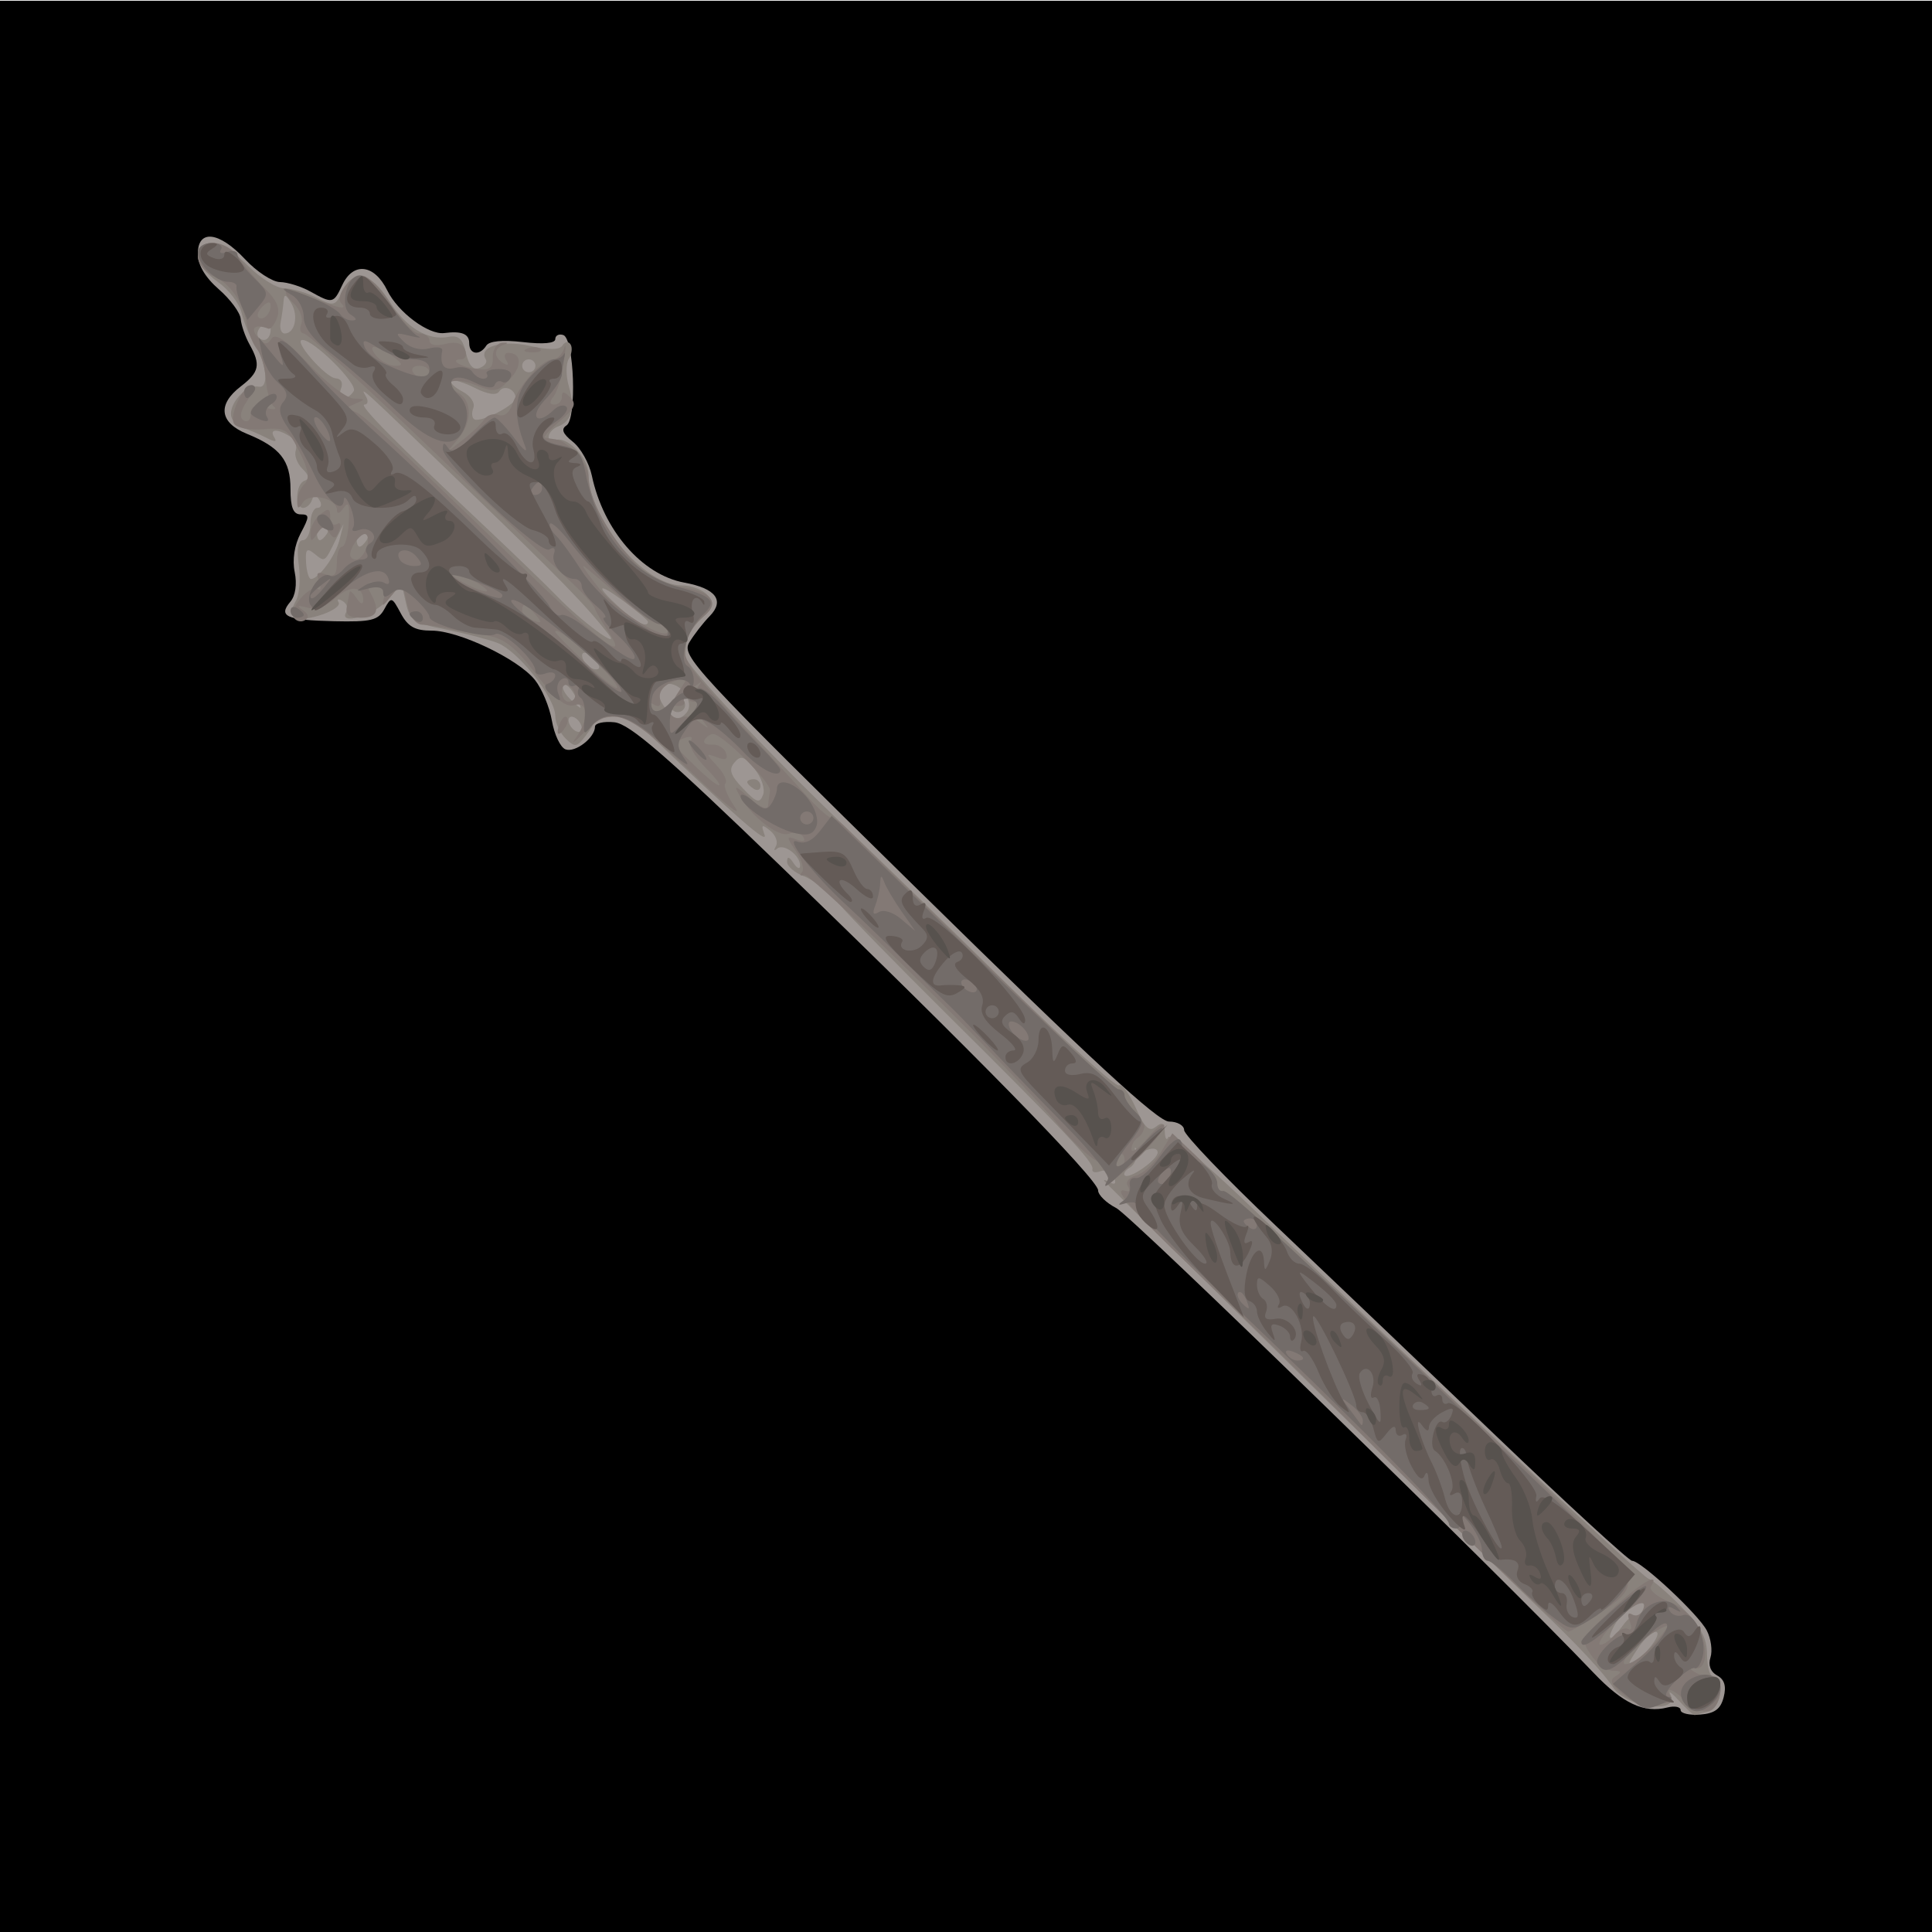 <?xml version="1.0" encoding="UTF-8" standalone="no"?>
<svg
   xmlns:dc="http://purl.org/dc/elements/1.1/"
   xmlns:cc="http://creativecommons.org/ns#"
   xmlns:rdf="http://www.w3.org/1999/02/22-rdf-syntax-ns#"
   xmlns:svg="http://www.w3.org/2000/svg"
   xmlns="http://www.w3.org/2000/svg"
   xmlns:sodipodi="http://sodipodi.sourceforge.net/DTD/sodipodi-0.dtd"
   xmlns:inkscape="http://www.inkscape.org/namespaces/inkscape"
   viewBox="0 0 512 512"
   id="svg8438"
   version="1.1"
   inkscape:version="0.48.4 r9939"
   width="100%"
   height="100%"
   sodipodi:docname="flanged mace.svg">
  <defs
     id="defs8462">
    <linearGradient
       id="linearGradient4077">
      <stop
         id="stop4079"
         offset="0"
         style="stop-color:#aa4400;stop-opacity:1;" />
      <stop
         style="stop-color:#ff9f00;stop-opacity:1;"
         offset="0.228"
         id="stop4081" />
      <stop
         style="stop-color:#803300;stop-opacity:1;"
         offset="0.495"
         id="stop4083" />
      <stop
         id="stop4085"
         offset="1"
         style="stop-color:#562200;stop-opacity:1;" />
    </linearGradient>
    <linearGradient
       id="linearGradient4057">
      <stop
         style="stop-color:#aa4400;stop-opacity:1;"
         offset="0"
         id="stop4059" />
      <stop
         id="stop4067"
         offset="0.228"
         style="stop-color:#ecd1a4;stop-opacity:1;" />
      <stop
         id="stop4065"
         offset="0.501"
         style="stop-color:#803300;stop-opacity:1;" />
      <stop
         style="stop-color:#562200;stop-opacity:1;"
         offset="1"
         id="stop4061" />
    </linearGradient>
    <linearGradient
       id="linearGradient3890">
      <stop
         style="stop-color:#701b1b;stop-opacity:1;"
         offset="0"
         id="stop3892" />
      <stop
         style="stop-color:#e31600;stop-opacity:1;"
         offset="1"
         id="stop3894" />
    </linearGradient>
    <linearGradient
       id="linearGradient3882">
      <stop
         style="stop-color:#600b0b;stop-opacity:1;"
         offset="0"
         id="stop3884" />
      <stop
         style="stop-color:#d11414;stop-opacity:1;"
         offset="1"
         id="stop3886" />
    </linearGradient>
    <linearGradient
       id="linearGradient3872">
      <stop
         style="stop-color:#800600;stop-opacity:1;"
         offset="0"
         id="stop3874" />
      <stop
         style="stop-color:#ff0004;stop-opacity:0;"
         offset="1"
         id="stop3876" />
    </linearGradient>
  </defs>
  <sodipodi:namedview
     pagecolor="#000000"
     bordercolor="#666666"
     borderopacity="1"
     objecttolerance="10"
     gridtolerance="10"
     guidetolerance="10"
     inkscape:pageopacity="0"
     inkscape:pageshadow="2"
     inkscape:window-width="1190"
     inkscape:window-height="1126"
     id="namedview8460"
     showgrid="false"
     inkscape:zoom="0.70710678"
     inkscape:cx="204.49403"
     inkscape:cy="551.40418"
     inkscape:window-x="160"
     inkscape:window-y="130"
     inkscape:window-maximized="0"
     inkscape:current-layer="g8466" />
  <g
     id="g8466">
    <path
       inkscape:connector-curvature="0"
       d="M -13.466,0.189 H 514.89 V 516.43 H -13.466 z"
       id="path3978"
       style="fill:#000000" />
    <path
       sodipodi:type="arc"
       style="fill:#333333;fill-opacity:1;fill-rule:nonzero;stroke:none"
       id="path4121"
       sodipodi:cx="63.286057"
       sodipodi:cy="-74.545074"
       sodipodi:rx="39.244427"
       sodipodi:ry="23.688076"
       d="m 101.958,-78.577 a 39.244,23.688 0 0 1 9.3e-4,0.003 l -38.673,4.029 z"
       sodipodi:start="6.11213"
       sodipodi:end="6.1122693"
       transform="matrix(0.926,0,0,1,-12.929,0)" />
    <path
       sodipodi:type="arc"
       style="fill:#333333;fill-opacity:1;fill-rule:nonzero;stroke:none"
       id="path4123"
       sodipodi:cx="65.584152"
       sodipodi:cy="-52.359596"
       sodipodi:rx="10.606602"
       sodipodi:ry="11.755651"
       d="m 76.036,-54.361 a 10.607,11.756 0 0 1 2.51e-4,0.002 l -10.452,1.999 z"
       sodipodi:start="6.11213"
       sodipodi:end="6.1122693"
       transform="matrix(0.926,0,0,1,-12.929,0)" />
    <path
       sodipodi:type="arc"
       style="fill:#333333;fill-opacity:1;fill-rule:nonzero;stroke:none"
       id="path4125"
       sodipodi:cx="54.182056"
       sodipodi:cy="-54.392529"
       sodipodi:rx="15.46796"
       sodipodi:ry="16.793785"
       d="m 69.424,-57.251 a 15.468,16.794 0 0 1 3.67e-4,0.002 l -15.243,2.856 z"
       sodipodi:start="6.11213"
       sodipodi:end="6.1122693"
       transform="matrix(0.926,0,0,1,-12.929,0)" />
    <g
       id="g3152">
      <path
         style="fill:#9d9693"
         d="m 456.792,449.775 c 0.751,-2.919 0.216,-4.698 -1.733,-5.762 -1.762,-0.962 -2.425,-2.751 -1.768,-4.771 0.578,-1.778 0.139,-4.994 -0.977,-7.148 -2.222,-4.291 -17.422,-18.467 -19.801,-18.467 -0.816,0 -17.004,-14.864 -35.974,-33.03 -18.969,-18.167 -45.344,-43.338 -58.611,-55.937 -13.266,-12.599 -24.121,-23.926 -24.121,-25.172 0,-1.246 -1.806,-2.265 -4.013,-2.265 -2.946,0 -20.684,-16.383 -66.692,-61.6 -59.004,-57.988 -62.549,-61.819 -60.455,-65.333 1.223,-2.053 3.658,-5.197 5.411,-6.987 4.075,-4.161 1.655,-7.375 -6.707,-8.906 -11.23,-2.056 -21.453,-13.884 -24.508,-28.356 -0.696,-3.295 -2.963,-7.334 -5.038,-8.974 -2.692,-2.128 -3.176,-3.365 -1.688,-4.316 2.799,-1.789 2.049,-23.025 -0.846,-23.967 -1.164,-0.379 -2.116,0.11 -2.116,1.086 0,1.116 -3.165,1.408 -8.534,0.788 -5.455,-0.63 -8.973,-0.293 -9.752,0.937 -1.75,2.764 -4.519,2.368 -4.519,-0.645 0,-2.482 -1.967,-3.283 -6.606,-2.689 -4.176,0.534 -12.286,-5.515 -15.093,-11.258 -3.422,-7.003 -9.042,-7.689 -11.951,-1.459 -2.303,4.933 -2.578,4.989 -8.452,1.712 -2.412,-1.346 -6.035,-2.474 -8.051,-2.507 -2.016,-0.033 -6.179,-2.757 -9.252,-6.052 -6.874,-7.371 -12.519,-8.019 -12.519,-1.437 0,2.954 1.952,6.256 5.554,9.394 3.055,2.661 5.669,6.197 5.809,7.856 0.14,1.659 1.193,4.7 2.34,6.756 3.017,5.41 2.617,7.343 -2.301,11.117 -6.263,4.807 -5.658,9.621 1.579,12.572 8.841,3.605 11.577,7.063 11.577,14.634 0,4.887 0.732,6.725 2.676,6.725 2.395,0 2.397,0.528 0.019,5.014 -1.647,3.108 -2.248,7.012 -1.581,10.267 0.655,3.194 0.205,6.276 -1.146,7.866 -3.306,3.887 -1.073,4.885 11.568,5.169 9.835,0.221 11.701,-0.227 13.334,-3.205 1.838,-3.352 1.977,-3.316 4.359,1.12 1.903,3.545 3.759,4.582 8.199,4.582 7.169,0 22.847,7.481 27.327,13.039 1.853,2.299 3.889,7.178 4.523,10.843 0.634,3.665 2.256,7.076 3.603,7.58 2.561,0.959 7.814,-3.085 7.814,-6.015 0,-0.934 2.317,-1.457 5.149,-1.162 4.037,0.421 13.602,8.702 44.295,38.349 50.712,48.984 83.88,82.863 83.88,85.678 0,1.232 2.171,3.353 4.824,4.712 4.055,2.078 102.272,97.711 126.472,123.144 7.763,8.159 13.37,10.792 19.597,9.203 1.914,-0.488 3.48,-0.178 3.48,0.691 0,0.868 2.324,1.406 5.164,1.195 3.863,-0.287 5.438,-1.448 6.25,-4.606 z"
         id="path3164"
         inkscape:connector-curvature="0" />
      <path
         style="fill:#89827c"
         d="m 452.833,453.53 c 3.256,-0.83 4.452,-9.091 1.316,-9.091 -0.965,0 -1.754,-2.633 -1.754,-5.852 0,-4.469 -1.61,-7.487 -6.815,-12.773 -3.748,-3.807 -7.649,-7.143 -8.67,-7.415 -1.821,-0.485 -62.756,-57.474 -105.028,-98.227 -11.81,-11.386 -21.83,-19.859 -22.266,-18.83 -0.436,1.029 -0.855,0.429 -0.932,-1.334 -0.104,-2.415 -0.695,-2.754 -2.397,-1.376 -1.731,1.402 -2.967,0.233 -5.294,-5.008 -1.67,-3.76 -3.678,-6.449 -4.464,-5.976 -0.786,0.474 -13.864,-11.355 -29.064,-26.287 -15.199,-14.931 -34.87,-34.048 -43.712,-42.481 -19.983,-19.058 -42.448,-43.055 -42.215,-45.092 0.097,-0.841 0.294,-2.655 0.439,-4.031 0.145,-1.376 1.961,-4.045 4.037,-5.932 3.134,-2.849 3.395,-3.876 1.539,-6.058 -1.229,-1.445 -4.326,-2.627 -6.883,-2.627 -9.982,0 -24.605,-17.421 -24.706,-29.432 -0.039,-4.628 -6.196,-10.661 -9.096,-8.912 -0.808,0.487 -1.468,0.046 -1.468,-0.981 0,-1.027 1.123,-2.287 2.496,-2.801 3.593,-1.345 4.547,-4.883 2.863,-10.613 -0.809,-2.752 -0.819,-6.034 -0.022,-7.292 0.797,-1.258 1.007,-2.984 0.468,-3.836 -0.554,-0.874 -1.477,-0.765 -2.12,0.251 -0.778,1.229 -3.55,1.271 -8.747,0.131 -7.486,-1.641 -13.689,0.277 -11.593,3.585 0.466,0.736 -0.279,1.76 -1.656,2.276 -1.693,0.634 -2.862,-0.656 -3.611,-3.981 -0.843,-3.747 -1.939,-4.762 -4.6,-4.262 -5.555,1.044 -11.245,-2.41 -15.772,-9.574 -4.816,-7.622 -9.539,-8.588 -12.369,-2.528 -1.859,3.981 -2.219,4.07 -6.892,1.712 -2.712,-1.369 -6.563,-2.488 -8.558,-2.488 -1.995,0 -6.31,-2.696 -9.589,-5.991 -3.279,-3.295 -7.607,-5.991 -9.617,-5.991 -5.511,0 -4.578,5.972 1.604,10.268 2.892,2.01 5.749,5.721 6.349,8.248 0.599,2.527 2.107,6.191 3.35,8.143 3.274,5.141 3.977,11.961 1.176,11.399 -2.969,-0.595 -7.362,3.724 -7.362,7.237 0,1.509 1.381,3.161 3.07,3.671 1.688,0.51 4.534,1.698 6.323,2.64 2.273,1.197 2.902,1.159 2.089,-0.125 -1.396,-2.204 0.744,-2.361 4.081,-0.298 1.324,0.818 2.05,2.533 1.613,3.81 -0.436,1.277 0.363,3.45 1.775,4.829 1.744,1.702 1.93,2.714 0.58,3.154 -2.364,0.769 -2.704,7.209 -0.381,7.209 0.884,0 1.924,-0.925 2.31,-2.055 0.546,-1.599 0.991,-1.599 2.004,0 0.716,1.131 0.466,2.055 -0.556,2.055 -1.022,0 -1.858,1.926 -1.858,4.28 0,2.354 -0.893,4.28 -1.985,4.28 -1.289,0 -1.669,2.301 -1.083,6.563 0.496,3.61 0.163,7.853 -0.741,9.429 -2.587,4.511 -0.315,5.939 6.256,3.932 3.329,-1.017 5.597,-2.568 5.04,-3.448 -0.557,-0.879 -0.088,-1.041 1.041,-0.36 1.13,0.681 1.6,1.956 1.045,2.832 -2.379,3.756 7.044,1.184 10.646,-2.906 l 3.962,-4.5 1.156,5.137 c 1.029,4.573 2.157,5.334 10.276,6.935 5.016,0.989 11.264,2.599 13.885,3.578 5.487,2.05 15.408,14.544 15.408,19.406 0,1.809 1.224,4.484 2.72,5.943 2.457,2.398 2.96,2.345 5.207,-0.55 1.368,-1.762 2.513,-3.59 2.544,-4.06 0.031,-0.471 2.132,-0.973 4.668,-1.117 2.882,-0.163 6.398,1.441 9.378,4.28 23.53,22.411 31.933,29.738 30.945,26.98 -0.98,-2.736 -0.749,-2.905 1.492,-1.09 1.459,1.181 2.14,3.024 1.513,4.094 -0.626,1.07 -0.493,1.375 0.296,0.677 1.714,-1.515 6.155,1.734 6.117,4.474 -0.014,1.062 -0.792,0.775 -1.727,-0.638 -1.178,-1.778 -1.709,-1.897 -1.727,-0.386 -0.014,1.2 1.997,2.933 4.472,3.851 2.474,0.918 6.618,4.173 9.208,7.233 2.59,3.06 15.368,16.139 28.394,29.064 31.709,31.463 39.316,39.557 38.847,41.331 -0.217,0.822 0.756,1.063 2.163,0.536 1.407,-0.527 3.009,0.189 3.56,1.591 0.665,1.691 0.271,2.138 -1.171,1.329 -1.195,-0.671 -1.778,-0.765 -1.296,-0.209 1.839,2.117 105.103,103.579 115.016,113.009 10.063,9.572 17.162,17.164 19.712,21.08 3.533,5.427 17.891,7.175 15.152,1.845 -0.57,-1.109 0.532,-0.283 2.449,1.835 1.917,2.118 3.753,3.762 4.081,3.653 0.328,-0.109 1.977,-0.551 3.666,-0.981 z m -18.697,-16.794 c 1.58,-2.354 3.669,-4.28 4.641,-4.28 1.758,0 -1.454,4.849 -4.802,7.249 -2.886,2.069 -2.856,1.525 0.161,-2.969 z m -6.323,-5.952 c 2.43,-4.431 9.208,-8.223 7.659,-4.285 -0.58,1.475 -1.478,2.268 -1.996,1.762 -0.518,-0.505 -2.044,0.617 -3.391,2.494 -3.158,4.4 -4.68,4.419 -2.272,0.028 z M 299.446,309.404 c 1.211,-0.73 1.909,-2.422 1.552,-3.759 -0.357,-1.337 -0.333,-1.896 0.054,-1.243 0.387,0.653 1.836,0.763 3.221,0.245 1.385,-0.519 2.518,-0.184 2.518,0.743 0,1.972 -7.505,7.224 -8.72,6.103 -0.454,-0.419 0.164,-1.359 1.375,-2.09 z M 194.646,202.068 c 1.691,-1.988 2.579,-1.701 5.341,1.726 1.839,2.282 2.831,5.336 2.229,6.867 -0.915,2.328 -1.746,2.06 -5.341,-1.726 -3.337,-3.513 -3.819,-4.998 -2.229,-6.867 z m 6.891,6.241 c 0,-0.997 -0.789,-1.813 -1.754,-1.813 -0.965,0 -1.754,0.34 -1.754,0.755 0,0.415 0.789,1.231 1.754,1.813 0.965,0.582 1.754,0.242 1.754,-0.755 z m -50.873,-17.421 c 0,-0.942 0.789,-1.236 1.754,-0.654 0.965,0.582 1.754,1.828 1.754,2.77 0,0.942 -0.789,1.236 -1.754,0.654 -0.965,-0.582 -1.754,-1.828 -1.754,-2.77 z m 24.493,-5.054 c -1.437,-2.62 -1.228,-3.582 0.952,-4.399 3.725,-1.395 8.304,4.533 5.787,7.492 -2.125,2.498 -4.194,1.548 -6.739,-3.093 z m 6.113,1.979 c 0.565,-0.892 0.279,-2.072 -0.635,-2.624 -0.914,-0.551 -2.124,-0.272 -2.689,0.619 -0.565,0.892 -0.279,2.072 0.635,2.624 0.914,0.551 2.124,0.272 2.689,-0.619 z m -31.96,-6.243 c 0.588,-0.574 2.015,0.756 3.17,2.955 2.009,3.822 1.962,3.868 -1.069,1.043 -1.744,-1.625 -2.689,-3.424 -2.101,-3.998 z m 5.667,-5.999 c -1.888,-2.981 0.262,-3.612 2.668,-0.783 1.384,1.627 1.517,2.609 0.354,2.609 -1.026,0 -2.386,-0.822 -3.022,-1.826 z m -7.46,-17.661 c -2.611,-2.715 -10.976,-10.803 -18.588,-17.974 -24.335,-22.924 -34.016,-32.724 -32.33,-32.724 0.904,0 1.076,-0.963 0.382,-2.14 -1.797,-3.047 -1.757,-3.01 26.862,24.602 24.566,23.702 31.222,30.531 37.345,38.318 3.635,4.622 -7.248,-3.403 -13.672,-10.082 z m 16.724,3.155 c -6.745,-6.103 -5.985,-6.974 1.334,-1.526 3.377,2.513 6.14,4.864 6.14,5.223 0,1.773 -3.151,0.215 -7.473,-3.696 z M 81.114,149.087 c -0.211,-3.568 0.187,-3.982 2.235,-2.323 2.778,2.25 2.658,2.328 5.58,-3.605 l 2.108,-4.28 -1.094,4.28 c -1.082,4.232 -5.51,10.272 -7.529,10.27 -0.574,-6.7e-4 -1.159,-1.955 -1.301,-4.342 z m 13.414,-5.928 c 0,-0.942 0.836,-1.712 1.858,-1.712 1.022,0 1.37,0.77 0.774,1.712 -0.596,0.942 -1.432,1.712 -1.858,1.712 -0.425,0 -0.774,-0.77 -0.774,-1.712 z m -10.525,-1.712 c 0,-0.942 0.836,-1.712 1.858,-1.712 1.022,0 1.37,0.77 0.774,1.712 -0.596,0.942 -1.432,1.712 -1.858,1.712 -0.425,0 -0.774,-0.77 -0.774,-1.712 z m 41.437,-33.304 c 0.53,-1.347 -0.712,-3.243 -2.858,-4.363 -2.087,-1.09 -3.406,-2.361 -2.93,-2.825 0.475,-0.464 3.261,0.366 6.191,1.844 3.409,1.72 5.721,2.064 6.424,0.954 1.211,-1.913 4.364,-0.646 4.364,1.754 0,1.809 -9.11,6.526 -10.887,5.638 -0.681,-0.341 -0.818,-1.691 -0.302,-3.001 z m -35.055,-5.212 c 0.585,-1.489 0.009,-2.608 -1.371,-2.662 -2.685,-0.107 -11.466,-10.176 -8.874,-10.176 3.066,0 14.784,11.684 13.597,13.558 -1.773,2.799 -4.505,2.212 -3.352,-0.719 z m 47.999,-5.991 c 0,-0.942 0.789,-1.712 1.754,-1.712 0.965,0 1.754,0.77 1.754,1.712 0,0.942 -0.789,1.712 -1.754,1.712 -0.965,0 -1.754,-0.77 -1.754,-1.712 z M 68.214,88.482 c 0,-0.886 0.789,-2.087 1.754,-2.669 0.965,-0.582 1.754,0.143 1.754,1.611 0,1.468 -0.789,2.669 -1.754,2.669 -0.965,0 -1.754,-0.725 -1.754,-1.611 z m 6.161,-3.097 c 0.323,-1.648 0.672,-4.151 0.775,-5.563 0.146,-2.004 0.593,-1.887 2.035,0.532 1.984,3.329 0.964,8.027 -1.744,8.027 -0.91,0 -1.39,-1.348 -1.066,-2.996 z"
         id="path3162"
         inkscape:connector-curvature="0" />
      <path
         style="fill:#837975"
         d="m 452.833,453.467 c 3.277,-0.768 4.429,-8.862 1.316,-9.242 -0.965,-0.118 -2.478,-0.31 -3.362,-0.428 -0.884,-0.118 -2.266,-0.915 -3.07,-1.772 -0.85,-0.906 -0.539,-1.04 0.743,-0.319 3.417,1.92 4.61,-3.526 2.078,-9.49 -1.414,-3.331 -4.462,-6.215 -8.165,-7.724 -3.25,-1.325 -5.435,-3.156 -4.857,-4.069 2.638,-4.164 -2.796,-0.95 -10.38,6.141 -8.138,7.609 -8.274,7.905 -5.536,11.983 1.544,2.3 4.171,4.193 5.837,4.208 2.33,0.02 2.489,0.361 0.689,1.474 -1.795,1.111 -1.21,2.316 2.512,5.173 2.669,2.049 5.958,3.311 7.308,2.805 1.351,-0.506 3.227,-0.919 4.17,-0.919 0.943,0 1.226,-0.77 0.63,-1.712 -1.839,-2.903 1.027,-1.89 4.104,1.45 1.602,1.739 4.294,2.838 5.982,2.442 z m -20.465,-16.034 c 1.827,-1.97 4.91,-4.407 6.85,-5.416 3.266,-1.697 3.339,-1.59 0.983,1.442 -3.392,4.366 -7.388,7.556 -9.465,7.556 -0.93,0 -0.196,-1.612 1.631,-3.582 z m -5.837,-5.99 c 5.077,-5.724 10.427,-8.721 8.975,-5.027 -0.562,1.429 -1.862,2.09 -2.89,1.471 -1.183,-0.714 -1.445,-0.049 -0.713,1.811 0.635,1.616 0.464,2.521 -0.38,2.011 -0.844,-0.509 -2.511,0.221 -3.703,1.623 -1.192,1.402 -2.855,2.549 -3.696,2.549 -0.84,0 0.243,-1.997 2.408,-4.437 z m -3.533,-3.299 c 12.147,-8.054 11.933,-9.092 -5.34,-25.965 -33.133,-32.365 -92.161,-86.961 -93.582,-86.555 -0.823,0.235 -1.497,-0.576 -1.497,-1.804 0,-1.228 -2.676,-4.763 -5.948,-7.857 l -5.948,-5.625 -3.128,5.167 c -1.72,2.842 -4.649,5.556 -6.509,6.03 -1.882,0.48 -2.856,1.692 -2.197,2.732 0.651,1.028 0.533,1.658 -0.262,1.399 -4.38,-1.425 0.546,4.337 17.674,20.669 10.516,10.028 29.857,29.012 42.979,42.188 26.384,26.491 54.936,53.793 56.344,53.878 0.5,0.03 3.835,-1.886 7.412,-4.257 z M 301.09,307.347 c 4.101,-3.827 7.452,-7.863 7.447,-8.969 -0.005,-1.106 -1.95,0.3 -4.323,3.124 -2.373,2.825 -4.342,4.218 -4.377,3.097 -0.035,-1.121 0.726,-2.515 1.691,-3.097 0.965,-0.582 1.754,-2.013 1.754,-3.181 0,-1.168 -17.077,-18.647 -37.948,-38.843 -20.871,-20.196 -39.203,-38.068 -40.738,-39.716 -1.534,-1.648 -3.428,-2.996 -4.207,-2.996 -0.78,0 -3.959,-2.86 -7.066,-6.356 -3.106,-3.496 -11.746,-12.873 -19.2,-20.838 -11.504,-12.293 -13.393,-15.149 -12.499,-18.893 0.58,-2.426 2.731,-5.718 4.781,-7.314 5.172,-4.029 1.388,-7.459 -8.93,-8.093 -7.216,-0.443 -21.419,-19.472 -21.512,-28.821 -0.037,-3.684 -5.247,-9.584 -8.867,-10.04 -0.934,-0.118 -2.136,-0.31 -2.672,-0.428 -0.536,-0.118 1.24,-2.086 3.947,-4.374 3.95,-3.339 4.489,-4.59 2.729,-6.334 -1.638,-1.623 -2.193,-1.653 -2.193,-0.119 0,1.13 -0.886,2.054 -1.969,2.054 -1.334,0 -1.408,-0.69 -0.229,-2.14 0.957,-1.177 2.181,-5.221 2.72,-8.987 0.539,-3.766 0.584,-5.499 0.1,-3.852 -0.484,1.648 -1.863,2.996 -3.066,2.996 -2.786,0 -9.108,7.046 -10.692,11.918 -0.728,2.24 -2.187,3.372 -3.642,2.827 -1.335,-0.5 -3.039,0.022 -3.789,1.16 -0.749,1.138 -3.336,3.609 -5.748,5.492 l -4.386,3.424 3.07,-3.558 c 3.927,-4.551 3.933,-10.35 0.014,-12.49 -4.98,-2.719 -1.03,-4.285 4.833,-1.916 4.861,1.965 5.748,1.815 8.917,-1.504 3.407,-3.567 3.22,-7.065 -0.375,-7.065 -0.965,0 -1.191,0.889 -0.503,1.976 0.776,1.224 0.481,1.512 -0.774,0.755 -2.662,-1.605 -2.58,-4.01 0.168,-4.91 1.238,-0.405 1.047,-0.623 -0.439,-0.5 -1.48,0.123 -2.579,1.799 -2.512,3.831 0.092,2.803 -0.806,3.514 -4.005,3.172 -4.274,-0.458 -7.867,-2.612 -4.356,-2.612 1.095,0 1.539,-1.15 0.987,-2.556 -0.68,-1.73 -2.362,-2.223 -5.208,-1.526 -2.541,0.622 -4.203,0.279 -4.203,-0.868 0,-1.044 -1.214,-1.897 -2.699,-1.897 -1.484,0 -4.839,-3.442 -7.456,-7.649 -2.616,-4.207 -6.11,-7.673 -7.765,-7.703 -3.179,-0.057 -7.292,5.587 -5.409,7.424 1.827,1.783 -0.967,1.235 -7.697,-1.509 -7.32,-2.984 -8.972,-2.448 -4.85,1.574 1.587,1.549 2.439,3.951 1.893,5.339 -0.546,1.388 -0.228,2.524 0.707,2.524 0.934,0 15.711,13.409 32.837,29.799 17.126,16.389 33.945,32.373 37.376,35.52 3.431,3.147 6.502,6.492 6.825,7.433 0.323,0.942 1.767,3.469 3.209,5.617 6.516,9.705 -1.113,4.068 -22.707,-16.777 -40.824,-39.407 -42.633,-41.05 -45.316,-41.172 -1.754,-0.08 -1.461,-0.61 0.877,-1.591 3.397,-1.424 3.4,-1.475 0.106,-1.591 -1.871,-0.066 -7.23,-4.162 -11.909,-9.102 -6.142,-6.485 -8.896,-8.366 -9.909,-6.766 -1.117,1.763 -1.863,1.675 -3.656,-0.433 -2.087,-2.454 -0.699,-3.545 2.824,-2.221 0.626,0.235 1.681,-1.081 2.344,-2.926 0.836,-2.326 -0.061,-4.59 -2.927,-7.386 -2.273,-2.218 -5.392,-5.909 -6.932,-8.201 -3.556,-5.296 -11.167,-5.778 -11.167,-0.708 0,1.987 1.785,4.254 4.193,5.325 4.491,1.997 7.685,6.721 8.934,13.215 0.426,2.214 1.619,5.019 2.65,6.232 1.032,1.213 2.048,4.794 2.259,7.956 0.211,3.163 1.172,6.379 2.137,7.147 0.965,0.768 -0.022,0.908 -2.193,0.313 -2.93,-0.804 -3.947,-0.366 -3.947,1.701 0,1.531 -0.832,2.282 -1.85,1.669 -1.228,-0.74 -0.919,-2.501 0.918,-5.236 1.522,-2.267 2.093,-4.121 1.269,-4.121 -2.398,0 -6.136,8.039 -4.753,10.222 0.7,1.105 4.105,1.748 7.662,1.447 5.89,-0.499 6.665,-0.018 9.684,6.013 2.422,4.84 2.767,7.058 1.316,8.474 -1.081,1.055 -1.953,3.112 -1.939,4.571 0.022,2.142 0.318,2.206 1.535,0.33 1.766,-2.72 8.949,-1.113 8.99,2.01 0.016,1.206 0.734,0.987 1.776,-0.543 1.297,-1.904 1.651,-0.909 1.369,3.852 -0.209,3.531 -1.009,6.419 -1.776,6.419 -0.768,0 -1.396,1.902 -1.396,4.226 0,3.248 -0.679,3.971 -2.936,3.126 -2.25,-0.842 -2.664,-0.409 -1.774,1.854 0.639,1.625 0.487,2.547 -0.338,2.049 -2.16,-1.303 -7.798,5.294 -6.405,7.494 0.644,1.016 1.989,1.354 2.991,0.75 1.177,-0.71 0.98,-1.666 -0.56,-2.708 -1.71,-1.157 -1.365,-1.335 1.226,-0.632 2.29,0.621 5.019,-0.307 7.478,-2.543 3.873,-3.521 7.359,-3.232 7.309,0.607 -0.016,1.225 -0.706,1.014 -1.727,-0.529 -0.935,-1.412 -1.773,-2.183 -1.862,-1.712 -0.089,0.471 -0.426,2.204 -0.749,3.852 -0.428,2.183 0.559,2.996 3.643,2.996 4.503,0 5.228,-1.829 2.616,-6.593 -1.245,-2.269 -0.903,-2.944 1.492,-2.944 2.228,0 2.871,0.985 2.273,3.485 -0.832,3.477 -0.828,3.477 1.934,0.061 2.692,-3.331 2.799,-3.272 3.947,2.14 0.727,3.429 2.273,5.614 4.03,5.694 1.568,0.072 4.429,0.487 6.359,0.922 1.93,0.435 6.451,1.245 10.046,1.801 5.328,0.823 7.866,2.726 13.713,10.284 5.248,6.782 8.008,9.016 10.275,8.314 3.724,-1.153 3.891,3.897 0.291,8.791 -1.27,1.726 -0.432,1.198 1.862,-1.173 7.557,-7.811 11.354,-6.49 28.544,9.935 8.587,8.205 13.939,12.52 11.893,9.589 -2.046,-2.931 -3.221,-5.815 -2.612,-6.409 0.609,-0.594 -0.357,-2.659 -2.146,-4.588 -3.123,-3.368 -3.125,-3.46 -0.042,-2.305 2.322,0.87 2.971,0.535 2.344,-1.21 -0.477,-1.327 -2.155,-2.307 -3.729,-2.178 -1.574,0.129 -2.429,-0.449 -1.9,-1.284 0.529,-0.835 1.539,-1.519 2.244,-1.519 2.454,0 15.374,12.853 15.057,14.978 -0.176,1.177 -0.418,3.044 -0.539,4.15 -0.121,1.106 -2.3,0.143 -4.843,-2.14 -3.85,-3.456 -4.302,-3.577 -2.703,-0.726 3.196,5.696 10.313,11.215 13.111,10.167 1.447,-0.542 3.147,-0.171 3.777,0.823 0.716,1.13 0.042,1.395 -1.795,0.708 -2.733,-1.023 -2.739,-0.8 -0.085,3.152 1.571,2.339 2.261,4.834 1.534,5.543 -0.727,0.709 -0.446,1.033 0.624,0.719 1.95,-0.572 56.482,53.066 67.583,66.474 3.247,3.922 7.707,8.111 9.912,9.308 2.205,1.198 3.611,3.189 3.125,4.424 -1.253,3.186 -0.959,2.996 7.339,-4.748 z m -5.701,0.147 c 0.596,-0.942 1.432,-1.712 1.858,-1.712 0.425,0 0.774,0.77 0.774,1.712 0,0.942 -0.836,1.712 -1.858,1.712 -1.022,0 -1.37,-0.77 -0.774,-1.712 z M 184.129,202.941 c -6.266,-6.114 -6.237,-6.035 -2.675,-7.369 1.674,-0.627 2.276,-0.314 1.563,0.812 -0.638,1.007 1.048,4.08 3.746,6.828 6.549,6.67 4.236,6.432 -2.633,-0.271 z m -3.445,-12.826 c -0.94,0.567 -2.214,0.236 -2.829,-0.736 -0.616,-0.972 -1.8,-1.357 -2.631,-0.856 -0.831,0.501 -2.083,0.01 -2.781,-1.092 -0.818,-1.291 -0.507,-1.544 0.873,-0.712 1.422,0.857 1.956,0.303 1.587,-1.646 -0.344,-1.819 1.031,-3.524 3.609,-4.475 4.039,-1.49 4.083,-1.415 1.467,2.481 -2.19,3.262 -2.246,4.018 -0.295,4.018 1.322,0 2.052,-0.555 1.622,-1.233 -0.429,-0.678 0.592,-2.283 2.27,-3.566 2.761,-2.112 2.822,-2.049 0.643,0.662 -1.906,2.371 -1.936,2.996 -0.146,2.996 1.244,0 1.742,0.507 1.107,1.126 -0.635,0.62 -0.174,2.353 1.023,3.852 1.914,2.396 1.816,2.449 -0.816,0.438 -1.646,-1.258 -3.763,-1.823 -4.703,-1.256 z m -31.775,-6.829 c 0,-1.468 0.789,-2.193 1.754,-1.611 0.965,0.582 1.754,1.783 1.754,2.669 0,0.886 -0.789,1.611 -1.754,1.611 -0.965,0 -1.754,-1.201 -1.754,-2.669 z m -1.754,-15.849 c 0,-2.141 13.965,10.103 16.24,14.238 1.036,1.883 -2.194,-0.385 -7.178,-5.041 -4.984,-4.656 -9.061,-8.794 -9.061,-9.197 z m 11.766,-11.316 c -2.694,-3.363 -4.651,-6.114 -4.347,-6.114 0.303,0 4.421,3.466 9.15,7.703 4.729,4.237 9.646,7.703 10.926,7.703 1.28,0 2.327,0.786 2.327,1.747 0,3.176 -13.068,-4.813 -18.056,-11.039 z m -20.538,5.685 c 0,-2.201 1.015,-1.892 3.542,1.078 1.854,2.18 1.745,2.43 -0.662,1.529 -1.584,-0.593 -2.879,-1.766 -2.879,-2.607 z m -15.788,-7.52 c -2.412,-1.346 -3.596,-2.446 -2.631,-2.446 0.965,0 3.728,1.101 6.14,2.446 2.412,1.346 3.596,2.446 2.631,2.446 -0.965,0 -3.728,-1.101 -6.14,-2.446 z m -29.795,-7.275 c 0.049,-2.343 3.274,-6.337 4.305,-5.331 1.382,1.348 -0.819,6.615 -2.765,6.615 -0.862,0 -1.554,-0.578 -1.54,-1.284 z M 109.439,98.652 c -0.596,-0.942 0.146,-1.712 1.651,-1.712 1.504,0 2.735,0.77 2.735,1.712 0,0.942 -0.743,1.712 -1.651,1.712 -0.908,0 -2.139,-0.77 -2.735,-1.712 z m -9.648,-4.28 c -2.778,-3.267 -0.173,-3.234 4.282,0.054 2.726,2.012 2.856,2.513 0.653,2.513 -1.514,0 -3.735,-1.155 -4.936,-2.568 z M 69.647,81.163 c 1.259,-1.228 2.076,-1.329 2.076,-0.257 0,2.285 -2.075,4.309 -3.245,3.167 -0.499,-0.486 0.028,-1.796 1.17,-2.91 z M 149.859,192.688 c 0.636,-1.004 0.78,-2.193 0.32,-2.642 -0.46,-0.449 -1.304,0.373 -1.875,1.826 -1.186,3.016 -0.175,3.547 1.555,0.816 z M 89.878,140.646 c 0.644,-1.637 0.381,-2.366 -0.633,-1.754 -0.954,0.575 -1.734,-0.249 -1.734,-1.833 0,-2.364 -0.47,-2.498 -2.631,-0.747 -1.447,1.172 -2.619,3.385 -2.605,4.917 0.023,2.426 0.25,2.455 1.754,0.218 1.414,-2.102 2.002,-2.153 3.238,-0.284 1.211,1.831 1.728,1.728 2.611,-0.517 z M 143.172,92.482 c -0.583,-0.569 -2.096,-0.63 -3.362,-0.135 -1.399,0.546 -0.984,0.952 1.06,1.034 1.849,0.074 2.885,-0.33 2.302,-0.899 z"
         id="path3160"
         inkscape:connector-curvature="0" />
      <path
         style="fill:#736c69"
         d="m 452.838,452.24 c 6.1,-4.352 2.293,-10.864 -4.391,-7.509 -3.594,1.804 -3.989,5.392 -0.872,7.916 1.542,1.249 3.112,1.127 5.263,-0.407 z m -11.846,-0.954 c 1.93,-0.809 2.494,-1.525 1.254,-1.591 -1.393,-0.074 -0.723,-1.669 1.754,-4.174 2.205,-2.23 4.511,-3.779 5.125,-3.443 0.614,0.336 1.548,-0.999 2.075,-2.966 1.245,-4.647 -2.286,-12.168 -5.202,-11.076 -1.244,0.466 -2.805,-0.009 -3.467,-1.054 -0.789,-1.246 -0.355,-1.429 1.26,-0.53 1.899,1.057 2.001,0.882 0.448,-0.761 -2.952,-3.123 -9.199,-0.551 -10.447,4.301 -0.588,2.284 -1.672,3.79 -2.409,3.345 -2.088,-1.259 -9.273,5.564 -7.991,7.589 1.949,3.077 4.075,2.053 11.353,-5.473 4.522,-4.676 7.052,-6.305 7.08,-4.56 0.024,1.493 -3.206,5.562 -7.178,9.041 l -7.222,6.326 3.982,3.37 c 4.401,3.725 4.581,3.756 9.585,1.658 z m -11.746,-22.445 c 4.153,-3.824 7.311,-7.613 7.017,-8.42 -0.488,-1.34 -17.199,12.94 -17.199,14.697 0,2.083 3.339,0.024 10.182,-6.277 z m -7.174,-0.009 c 3.002,-1.855 6.681,-5.193 8.175,-7.418 2.675,-3.984 2.262,-4.48 -27.477,-32.96 -59.214,-56.707 -77.074,-73.253 -78.621,-72.831 -0.863,0.235 -1.568,-0.684 -1.568,-2.043 0,-3.083 -6.978,-8.026 -9.328,-6.608 -0.976,0.588 -1.19,0.181 -0.488,-0.927 0.688,-1.087 0.727,-2.805 0.085,-3.818 -0.684,-1.08 -2.925,0.683 -5.418,4.263 -2.338,3.358 -5.215,5.92 -6.392,5.694 -1.178,-0.226 -1.902,0.674 -1.61,2 0.292,1.326 -0.497,3.132 -1.754,4.013 -1.666,1.168 -1.453,1.341 0.785,0.639 1.721,-0.54 3.07,-0.096 3.07,1.012 0,1.087 10.46,11.901 23.244,24.031 32.889,31.208 59.206,57.83 59.206,59.895 0,0.712 0.874,1.294 1.942,1.294 1.094,0 1.467,-1.307 0.854,-2.996 -0.655,-1.804 0.301,-1.293 2.405,1.284 1.921,2.354 3.51,5.628 3.532,7.275 0.021,1.648 0.718,2.996 1.547,2.996 0.829,0 4.184,2.734 7.456,6.076 3.271,3.342 7.962,7.522 10.424,9.29 4.388,3.15 4.584,3.147 9.935,-0.159 z m -64.465,-55.434 c -2.381,-3.167 -2.343,-3.247 0.496,-1.074 1.688,1.292 3.07,3.154 3.07,4.137 0,0.983 -0.223,1.467 -0.496,1.074 -0.273,-0.392 -1.654,-2.254 -3.07,-4.137 z m -16.595,-14.531 c -0.615,-0.97 0.09,-1.257 1.651,-0.673 3.039,1.138 3.595,2.365 1.072,2.365 -0.908,0 -2.133,-0.761 -2.722,-1.692 z m -12.83,-16.327 c 0.54,-0.527 1.521,0.423 2.18,2.111 0.952,2.44 0.75,2.636 -0.982,0.958 -1.199,-1.161 -1.738,-2.542 -1.198,-3.07 z m 1.415,-18.886 c 0,-0.415 0.789,-0.755 1.754,-0.755 0.965,0 1.754,0.816 1.754,1.813 0,0.997 -0.789,1.337 -1.754,0.755 -0.965,-0.582 -1.754,-1.398 -1.754,-1.813 z m -21.373,-13.109 c 1.259,-1.228 2.076,-1.329 2.076,-0.257 0,2.285 -2.075,4.309 -3.245,3.167 -0.498,-0.486 0.028,-1.796 1.169,-2.91 z m 82.771,98.147 c 0,-0.942 -0.789,-2.188 -1.754,-2.77 -0.965,-0.582 -1.754,-0.288 -1.754,0.654 0,0.942 0.789,2.188 1.754,2.77 0.965,0.582 1.754,0.288 1.754,-0.654 z M 301.529,306.638 c 4.261,-4.237 7.137,-7.703 6.392,-7.703 -0.746,0 -3.348,2.311 -5.784,5.135 -6.164,7.148 -8.84,6.461 -3.156,-0.81 4.258,-5.447 4.412,-6.175 1.844,-8.681 -1.542,-1.505 -2.804,-3.451 -2.804,-4.325 0,-0.874 -0.74,-1.59 -1.644,-1.59 -0.904,0 -18.371,-16.298 -38.816,-36.218 l -37.171,-36.218 -3.062,3.961 c -2.04,2.639 -4.065,3.585 -6.067,2.836 -3.611,-1.352 4.416,8.947 13.332,17.108 3.239,2.965 10.397,9.897 15.907,15.406 5.51,5.509 10.848,10.787 11.863,11.728 1.015,0.942 5.471,5.563 9.901,10.271 4.431,4.708 13.55,14.137 20.266,20.954 6.715,6.817 11.717,13.172 11.115,14.123 -2.185,3.45 0.294,1.571 7.884,-5.976 z m -33.983,-34.282 c -0.583,-1.481 -0.035,-2.016 1.483,-1.447 1.324,0.496 2.822,1.958 3.33,3.249 0.583,1.481 0.035,2.016 -1.483,1.447 -1.324,-0.496 -2.822,-1.958 -3.33,-3.249 z m -12.505,-11.082 c -0.596,-0.942 -0.295,-1.712 0.67,-1.712 0.965,0 2.242,0.77 2.838,1.712 0.596,0.942 0.295,1.712 -0.67,1.712 -0.965,0 -2.242,-0.77 -2.838,-1.712 z m -22.116,-19.573 c -1.526,0.92 -1.817,0.424 -0.988,-1.684 0.646,-1.644 1.238,-4.274 1.314,-5.844 0.114,-2.35 0.314,-2.401 1.127,-0.288 0.544,1.412 2.604,4.879 4.579,7.703 l 3.59,5.135 -3.73,-3.163 c -2.138,-1.813 -4.653,-2.607 -5.893,-1.859 z m -16.581,-22.722 c 0.664,-1.688 -0.254,-4.721 -2.199,-7.263 -3.325,-4.345 -8.199,-5.912 -8.25,-2.652 -0.014,0.942 -0.685,2.725 -1.49,3.963 -1.172,1.804 -2.125,1.666 -4.797,-0.693 -1.834,-1.62 -3.334,-2.2 -3.334,-1.289 0,2.38 8.843,8.388 14.29,9.708 3.457,0.838 4.932,0.386 5.781,-1.773 z m -4.283,-2.212 c 0,-0.942 0.789,-1.712 1.754,-1.712 0.965,0 1.754,0.77 1.754,1.712 0,0.942 -0.789,1.712 -1.754,1.712 -0.965,0 -1.754,-0.77 -1.754,-1.712 z m -5.263,-12.78 c 0,-0.438 -2.171,-2.984 -4.824,-5.657 -2.653,-2.673 -7.352,-7.692 -10.443,-11.153 -3.09,-3.461 -6.105,-5.525 -6.7,-4.586 -0.595,0.939 -1.711,1.328 -2.48,0.864 -0.769,-0.464 -2.794,0.661 -4.499,2.499 -3.626,3.909 -6.186,3.109 -4.939,-1.544 0.969,-3.615 8.747,-5.882 10.002,-2.915 0.44,1.04 0.862,0.588 0.938,-1.004 0.076,-1.592 -0.654,-3.373 -1.622,-3.957 -2.499,-1.507 -0.128,-9.678 3.908,-13.462 4.001,-3.752 2.953,-4.959 -6.596,-7.602 -12.35,-3.418 -21.353,-14.497 -24.313,-29.919 -1.038,-5.41 -2.098,-6.647 -6.415,-7.489 -6.164,-1.203 -6.514,-2.894 -1.33,-6.436 2.113,-1.444 3.284,-3.17 2.602,-3.835 -0.681,-0.665 -2.173,-0.298 -3.315,0.817 -4.492,4.383 -6.658,1.898 -2.322,-2.664 2.451,-2.58 4.457,-5.598 4.457,-6.707 0,-1.109 0.265,-3.043 0.59,-4.297 0.324,-1.254 0.259,-1.702 -0.146,-0.996 -0.405,0.706 -1.566,1.284 -2.581,1.284 -1.015,0 -3.785,2.042 -6.155,4.537 -4.353,4.584 -4.772,10.081 -1.414,18.572 0.745,1.883 -0.516,0.933 -2.803,-2.11 -2.286,-3.044 -4.682,-5.547 -5.324,-5.563 -0.642,-0.016 -3.376,2.254 -6.075,5.045 -3.482,3.6 -5.301,4.471 -6.262,2.996 -1.013,-1.555 -1.36,-1.486 -1.381,0.275 -0.041,3.614 25.862,28.061 28.224,26.637 1.25,-0.754 1.717,-0.316 1.22,1.14 -0.881,2.578 2.487,6.673 5.489,6.673 1.034,0 1.88,0.873 1.88,1.939 0,1.066 1.7,3.377 3.777,5.135 2.077,1.758 3.072,3.196 2.211,3.196 -0.861,0 0.597,1.957 3.24,4.349 2.643,2.392 4.806,5.14 4.806,6.108 0,1.645 -3.533,-0.518 -13.985,-8.563 -2.385,-1.836 -4.911,-2.991 -5.613,-2.568 -0.702,0.423 -2.096,-0.724 -3.098,-2.55 -1.999,-3.645 -27.758,-29.349 -45.72,-45.622 -6.271,-5.682 -14.166,-13.56 -17.542,-17.507 -6.853,-8.01 -9.559,-9.175 -7.902,-3.403 1.084,3.777 1.039,3.771 -2.334,-0.325 l -3.439,-4.177 0.882,4.502 c 0.485,2.476 2.375,5.821 4.2,7.432 2.477,2.188 2.834,3.499 1.406,5.178 -1.417,1.666 -1.055,3.481 1.401,7.015 1.822,2.622 4.856,8.025 6.742,12.006 3.388,7.152 7.71,10.877 7.926,6.831 0.061,-1.147 0.852,-0.282 1.758,1.924 0.906,2.205 1.209,4.7 0.675,5.544 -0.534,0.844 0.174,1.105 1.573,0.581 3.007,-1.126 5.532,1.973 2.9,3.56 -0.996,0.601 -1.357,1.81 -0.802,2.686 0.555,0.876 -0.125,1.594 -1.511,1.594 -1.386,0 -3.496,1.147 -4.688,2.549 -1.192,1.402 -2.762,2.19 -3.489,1.752 -2.489,-1.501 -6.975,5.035 -5.286,7.701 1.307,2.063 2.615,1.549 7.367,-2.895 6.443,-6.025 11.994,-7.765 13.279,-4.162 0.514,1.442 0.073,1.911 -1.12,1.191 -1.082,-0.653 -3.356,-0.338 -5.052,0.699 -2.672,1.634 -2.557,1.746 0.863,0.833 2.486,-0.663 3.947,-0.299 3.947,0.984 0,1.501 0.614,1.54 2.334,0.146 1.761,-1.426 3.269,-1.041 6.14,1.569 2.093,1.903 3.805,4.1 3.805,4.882 0,1.987 15.094,5.912 17.396,4.524 1.939,-1.169 10.672,6.818 10.672,9.76 0,0.905 1.184,1.202 2.631,0.66 1.447,-0.542 2.631,-0.303 2.631,0.53 0,0.834 -0.876,1.8 -1.947,2.149 -1.211,0.394 -0.865,1.509 0.917,2.952 2.452,1.986 2.715,1.94 1.827,-0.317 -0.57,-1.45 -0.194,-3.145 0.837,-3.767 1.031,-0.622 1.874,-0.269 1.874,0.784 0,1.053 0.911,1.364 2.025,0.692 1.209,-0.729 1.551,-0.472 0.849,0.637 -0.647,1.022 -0.481,2.278 0.37,2.791 0.85,0.513 1.312,3.07 1.026,5.682 -0.433,3.953 -0.173,4.307 1.552,2.114 4.095,-5.207 10.399,-3.636 19.439,4.844 4.728,4.434 7.343,6.228 5.813,3.985 -2.5,-3.663 -2.512,-4.481 -0.113,-8.054 2.307,-3.436 3.177,-3.696 6.396,-1.914 2.049,1.135 6.074,4.566 8.944,7.626 4.471,4.767 9.835,7.367 9.835,4.767 z M 177.509,191.518 c -0.076,-4.252 2.782,-7.241 5.832,-6.099 2.128,0.797 1.891,1.708 -1.311,5.034 -4.67,4.851 -4.454,4.8 -4.521,1.065 z M 141.339,164.703 c -3.682,-2.625 -6.299,-5.157 -5.817,-5.628 1.886,-1.84 29.176,20.7 29.176,24.097 0,0.988 -3.75,-1.689 -8.333,-5.95 -4.583,-4.261 -11.345,-9.895 -15.026,-12.519 z m 25.149,-1.166 c -4.362,-2.914 -9.904,-8.416 -12.316,-12.226 -2.412,-3.81 -5.466,-8.009 -6.787,-9.333 -1.321,-1.324 -2.023,-2.776 -1.56,-3.227 0.463,-0.452 3.077,2.089 5.809,5.645 6.383,8.307 20.312,20.93 23.151,20.979 2.274,0.039 3.177,3.461 0.913,3.461 -0.704,0 -4.848,-2.385 -9.21,-5.299 z m -41.587,-7.562 c -3.494,-1.425 -5.958,-2.975 -5.476,-3.446 0.974,-0.95 13.696,3.883 13.696,5.203 0,1.317 -1.43,1.011 -8.22,-1.757 z m -42.653,1.944 c 0,-0.355 1.381,-1.704 3.07,-2.996 2.782,-2.129 2.844,-2.069 0.662,0.646 -2.292,2.851 -3.732,3.758 -3.732,2.349 z m 23.757,-9.506 c -1.758,-2.775 2.062,-3.618 4.327,-0.955 1.763,2.072 1.655,2.549 -0.575,2.549 -1.508,0 -3.197,-0.717 -3.752,-1.594 z m 35.01,-18.948 c 0.596,-0.942 1.432,-1.712 1.858,-1.712 0.425,0 0.774,0.77 0.774,1.712 0,0.942 -0.836,1.712 -1.858,1.712 -1.022,0 -1.37,-0.77 -0.774,-1.712 z M 83.364,110.687 c 0.965,-0.942 4.081,3.472 4.12,5.838 0.014,0.886 -1.093,0.117 -2.461,-1.709 -1.368,-1.826 -2.115,-3.684 -1.659,-4.129 z m 102.385,88.107 c -1.201,-1.412 -2.579,-2.568 -3.061,-2.568 -0.482,0 0.106,1.155 1.307,2.568 1.201,1.412 2.579,2.568 3.061,2.568 0.482,0 -0.106,-1.155 -1.307,-2.568 z m -73.678,-34.991 c 0,-0.997 -0.789,-1.813 -1.754,-1.813 -0.965,0 -1.754,0.34 -1.754,0.755 0,0.415 0.789,1.231 1.754,1.813 0.965,0.582 1.754,0.242 1.754,-0.755 z m -31.576,-0.856 c 0,-0.415 -0.789,-1.231 -1.754,-1.813 -0.965,-0.582 -1.754,-0.242 -1.754,0.755 0,0.997 0.789,1.813 1.754,1.813 0.965,0 1.754,-0.34 1.754,-0.755 z m 7.617,-24.154 c -0.537,-1.364 -1.68,-2.481 -2.542,-2.481 -2.522,0 -1.799,2.97 0.975,4.009 1.699,0.636 2.219,0.129 1.567,-1.529 z m 34.129,-23.824 c 2.262,-3.53 1.998,-7.622 -0.659,-10.215 -4.106,-4.006 -1.425,-6.246 4.115,-3.438 2.894,1.467 5.028,1.756 5.383,0.729 0.324,-0.936 1.228,-1.316 2.009,-0.845 0.781,0.471 1.798,-0.102 2.258,-1.273 0.517,-1.314 -0.692,-2.13 -3.157,-2.13 -2.197,0 -3.629,0.578 -3.182,1.284 0.447,0.706 0.024,1.284 -0.941,1.284 -0.965,0 -2.285,-0.837 -2.933,-1.861 -0.648,-1.024 -2.668,-1.481 -4.489,-1.016 -3.035,0.775 -4.171,-0.748 -3.444,-4.617 0.155,-0.826 -1.433,-1.065 -3.53,-0.53 -2.283,0.583 -4.919,-0.107 -6.571,-1.719 -2.509,-2.448 -2.369,-2.595 1.545,-1.626 2.367,0.586 3.308,0.621 2.09,0.076 -1.218,-0.544 -4.611,-4.389 -7.54,-8.543 -2.929,-4.155 -6.457,-7.554 -7.84,-7.554 -3.542,0 -5.484,8.51 -2.379,10.428 1.588,0.982 1.707,1.511 0.341,1.528 -1.149,0.014 -2.585,-0.756 -3.19,-1.712 -0.605,-0.956 -3.906,-2.882 -7.335,-4.28 -7.132,-2.908 -9.891,-3.264 -5.367,-0.693 1.688,0.96 3.07,3.568 3.07,5.795 0,2.727 2.433,5.916 7.446,9.758 4.095,3.139 11.565,9.706 16.599,14.593 8.845,8.586 14.956,10.856 17.7,6.575 z M 101.674,96.327 c -2.341,-1.075 -4.635,-3.085 -5.097,-4.466 -0.678,-2.023 0.052,-1.94 3.756,0.428 2.528,1.617 6.598,2.939 9.044,2.939 2.869,0 4.447,0.952 4.447,2.683 0,2.84 -3.512,2.382 -12.15,-1.585 z M 70.712,110.423 c -0.656,-1.036 -0.128,-2.526 1.174,-3.311 1.302,-0.785 1.835,-1.946 1.185,-2.58 -1.079,-1.053 -6.611,3.081 -6.611,4.941 0,0.437 1.225,1.254 2.722,1.814 1.712,0.641 2.28,0.32 1.529,-0.864 z m -3.375,-6.636 c 0.596,-0.942 0.248,-1.712 -0.774,-1.712 -1.022,0 -1.858,0.77 -1.858,1.712 0,0.942 0.348,1.712 0.774,1.712 0.425,0 1.261,-0.77 1.858,-1.712 z m 1.197,-22.539 c 2.788,-3.353 2.72,-3.75 -1.322,-7.694 -2.344,-2.287 -4.262,-4.976 -4.262,-5.976 0,-0.999 -1.225,-1.358 -2.722,-0.798 -1.561,0.585 -2.265,0.298 -1.651,-0.673 0.589,-0.931 -0.554,-1.692 -2.54,-1.692 -1.987,0 -3.612,1.1 -3.612,2.445 0,3.153 4.788,7.825 8.019,7.825 1.378,0 2.383,0.578 2.232,1.284 -0.151,0.706 0.444,2.978 1.321,5.049 l 1.596,3.765 2.94,-3.536 z"
         id="path3158"
         inkscape:connector-curvature="0" />
      <path
         style="fill:#645b57"
         d="m 453.798,450.944 c 2.485,-2.425 2.795,-6.505 0.494,-6.505 -3.998,0 -7.16,2.349 -7.16,5.319 0,3.656 3.497,4.278 6.666,1.186 z m -12.367,-1.507 c -1.688,-0.96 -3.058,-2.669 -3.043,-3.8 0.02,-1.544 0.35,-1.559 1.327,-0.061 0.973,1.493 2.095,1.427 4.464,-0.264 1.996,-1.424 2.478,-2.671 1.305,-3.379 -1.023,-0.617 -1.847,-2.039 -1.832,-3.16 0.018,-1.333 0.56,-1.218 1.566,0.332 1.234,1.902 1.923,1.67 3.482,-1.171 2.393,-4.364 2.724,-9.333 0.381,-5.724 -1.117,1.721 -1.837,1.803 -2.779,0.316 -1.601,-2.528 -7.939,2.637 -7.939,6.471 0,1.423 -0.519,2.081 -1.154,1.461 -1.314,-1.282 -5.863,1.934 -5.863,4.145 0,0.802 2.329,2.634 5.176,4.07 5.736,2.895 9.762,3.52 4.911,0.763 z m -6.977,-14.242 c 2.985,-3.201 4.954,-6.282 4.375,-6.847 -0.579,-0.565 -0.131,-1.027 0.994,-1.027 1.126,0 2.047,-0.746 2.047,-1.658 0,-2.876 -4.673,-0.048 -7.035,4.258 -1.246,2.272 -3.058,3.652 -4.026,3.068 -0.969,-0.584 -1.249,-0.253 -0.623,0.735 0.626,0.988 -0.042,2.239 -1.483,2.778 -2.769,1.037 -3.654,4.513 -1.149,4.513 0.81,0 3.915,-2.619 6.9,-5.82 z m -4.823,-7.258 c 3.888,-3.427 6.719,-6.573 6.291,-6.99 -0.428,-0.417 -4.001,2.387 -7.94,6.231 -8.887,8.672 -7.862,9.144 1.649,0.758 z m -8.061,0.118 c 1.516,-1.479 2.757,-2.191 2.757,-1.58 0,0.61 2.016,-1.228 4.479,-4.085 l 4.479,-5.195 -11.935,-11.034 c -7.998,-7.394 -12.393,-10.383 -13.324,-9.059 -0.922,1.312 -1.217,1.089 -0.877,-0.662 0.59,-3.039 -21.239,-25.917 -23.454,-24.582 -0.809,0.488 -1.471,0.026 -1.471,-1.027 0,-1.053 -0.7,-1.492 -1.556,-0.975 -0.856,0.516 -1.448,-0.318 -1.316,-1.855 0.132,-1.536 -0.856,-3.168 -2.196,-3.627 -1.63,-0.558 -1.976,-0.107 -1.045,1.364 0.92,1.452 0.695,1.778 -0.662,0.96 -1.13,-0.681 -1.623,-1.919 -1.096,-2.75 0.527,-0.831 -2.748,-4.822 -7.277,-8.869 -4.529,-4.046 -10.994,-10.246 -14.367,-13.776 -3.373,-3.531 -7.138,-6.419 -8.365,-6.419 -1.227,0 -2.693,-1.419 -3.257,-3.153 -0.564,-1.734 -3.113,-5.008 -5.664,-7.275 -4.424,-3.931 -4.211,-1.878 0.37,3.581 1.34,1.597 1.618,3.862 0.734,5.991 -1.208,2.909 -1.44,2.974 -1.545,0.428 -0.223,-5.42 -3.448,-3.125 -4.691,3.339 -0.808,4.203 -0.54,6.555 0.798,6.99 1.108,0.361 2.015,1.6 2.015,2.753 0,1.154 1.186,3.593 2.636,5.421 2.224,2.804 2.467,2.852 1.559,0.308 -0.811,-2.27 -0.378,-2.754 1.75,-1.957 1.555,0.582 2.827,1.875 2.827,2.872 0,0.998 0.413,1.411 0.918,0.918 2.111,-2.06 -1.405,-6.234 -4.727,-5.609 -2.492,0.468 -3.248,-0.056 -2.569,-1.781 0.529,-1.345 0.207,-2.9 -0.716,-3.457 -0.923,-0.556 -1.678,-2.241 -1.678,-3.744 0,-2.39 0.434,-2.349 3.467,0.33 1.907,1.684 2.969,3.848 2.36,4.809 -0.616,0.973 -0.248,1.23 0.83,0.579 2.539,-1.532 6.182,5.21 5.066,9.376 -0.479,1.788 -0.239,2.87 0.533,2.404 0.773,-0.466 2.605,2.08 4.072,5.658 1.467,3.578 4.046,7.617 5.73,8.976 2.799,2.258 2.89,2.176 1.048,-0.953 -3.14,-5.334 -9.084,-21.958 -8.17,-22.85 0.909,-0.887 11.377,20.89 11.377,23.668 0,0.962 0.774,1.749 1.721,1.749 0.946,0 2.222,1.95 2.836,4.334 1.04,4.043 1.274,4.129 3.486,1.284 1.555,-2 2.391,-2.279 2.427,-0.81 0.031,1.232 0.836,1.77 1.79,1.195 0.954,-0.575 1.32,0.009 0.813,1.295 -0.506,1.288 0.208,4.464 1.587,7.057 1.647,3.098 2.825,3.94 3.434,2.455 0.542,-1.324 0.984,-0.815 1.065,1.227 0.076,1.919 2.502,6.155 5.391,9.415 2.889,3.26 4.778,4.579 4.198,2.931 -1.717,-4.877 0.514,-3.43 4.559,2.957 2.074,3.274 4.309,5.879 4.967,5.789 3.685,-0.505 5.355,0.539 4.468,2.795 -0.572,1.456 0.201,3.005 1.799,3.603 1.542,0.577 2.496,1.547 2.12,2.154 -0.376,0.607 0.418,2.098 1.764,3.312 1.945,1.754 2.447,1.764 2.447,0.047 0,-1.188 1.229,-0.448 2.731,1.644 3.237,4.51 4.851,4.72 8.546,1.115 z m -6.376,-3.051 c 0.284,-1.55 -0.309,-2.818 -1.316,-2.818 -1.007,0 -1.831,-0.77 -1.831,-1.712 0,-3.72 3.27,-1.418 5.046,3.551 1.445,4.046 1.384,5.094 -0.267,4.53 -1.181,-0.403 -1.915,-2.002 -1.632,-3.551 z m 3.87,-1.106 c 0,-0.942 0.836,-1.712 1.858,-1.712 1.022,0 1.37,0.77 0.774,1.712 -0.596,0.942 -1.432,1.712 -1.858,1.712 -0.425,0 -0.774,-0.77 -0.774,-1.712 z m -30.773,-31.624 c -1.3,-4.214 -1.781,-8.013 -1.07,-8.442 0.711,-0.429 1.41,0.73 1.552,2.575 0.142,1.845 2.28,7.662 4.75,12.927 2.47,5.265 4.477,10.057 4.461,10.649 -0.077,2.815 -7.604,-10.937 -9.693,-17.709 z m -5.401,4.663 c -0.636,-2.589 -2.13,-6.633 -3.32,-8.987 -3.159,-6.249 -5.119,-13.574 -2.749,-10.271 1.179,1.643 1.852,1.819 1.869,0.488 0.015,-1.144 1.588,-2.895 3.496,-3.891 2.827,-1.476 3.28,-1.331 2.448,0.786 -0.562,1.429 -1.638,2.225 -2.392,1.771 -1.837,-1.108 -3.787,6.462 -1.967,7.633 2.742,1.764 5.611,8.708 4.392,10.632 -0.754,1.19 -0.446,1.468 0.796,0.719 1.28,-0.772 2.025,0.075 2.025,2.303 0,5.145 -3.249,4.309 -4.598,-1.183 z m -22.541,-33.034 c 1.843,-2.911 4.532,0.199 3.341,3.863 -0.625,1.922 -0.46,3.086 0.367,2.588 0.827,-0.498 1.626,1.138 1.776,3.637 0.248,4.127 -0.04,3.95 -3.14,-1.929 -1.877,-3.56 -2.932,-7.231 -2.344,-8.159 z m 14.181,8.327 c 0.507,-0.8 1.656,-1.011 2.554,-0.47 2.295,1.384 2.037,1.924 -0.921,1.924 -1.405,0 -2.14,-0.654 -1.633,-1.454 z m -18.452,-21.691 c 2.593,-0.87 3.91,0.894 2.422,3.243 -0.943,1.489 -1.654,1.408 -2.751,-0.314 -0.869,-1.364 -0.733,-2.573 0.329,-2.929 z m -8.903,-9.331 c -3.343,-4.201 -3.547,-4.873 -0.884,-2.901 5.017,3.716 7.867,6.462 7.867,7.581 0,2.359 -2.961,0.374 -6.983,-4.68 z m -2.458,3.001 c -0.599,-1.523 -0.305,-2.211 0.689,-1.611 0.954,0.575 1.734,1.771 1.734,2.657 0,2.462 -1.257,1.92 -2.424,-1.046 z m -19.486,-6.546 c -2.422,-6.279 -4.404,-12.317 -4.404,-13.417 0,-3.147 5.145,4.303 5.207,7.54 0.09,4.656 2.58,4.856 4.745,0.381 1.353,-2.799 1.39,-3.767 0.112,-2.997 -1.238,0.747 -1.452,0.029 -0.62,-2.085 0.697,-1.773 0.734,-2.703 0.082,-2.067 -0.652,0.637 -3.852,-0.826 -7.11,-3.251 -4.021,-2.993 -5.94,-3.656 -5.977,-2.066 -0.036,1.563 -0.655,1.334 -1.862,-0.689 -1.888,-3.164 -5.121,-2.532 -5.075,0.993 0.016,1.241 0.724,1.033 1.808,-0.529 1.346,-1.941 1.528,-1.5 0.746,1.805 -0.781,3.3 0.126,5.504 3.694,8.987 2.601,2.538 3.86,4.614 2.799,4.614 -2.49,0 -10.828,-11.94 -10.828,-15.505 0,-1.5 2.147,-4.595 4.771,-6.878 2.624,-2.282 3.853,-2.969 2.732,-1.525 -2.254,2.902 -1.016,5.593 3.023,6.571 7.899,1.911 9.556,1.988 5.518,0.257 -2.272,-0.974 -3.819,-2.729 -3.439,-3.9 0.38,-1.171 -1.486,-4.174 -4.149,-6.674 l -4.84,-4.545 -6.065,6.551 c -6.264,6.766 -6.79,11.447 -1.747,15.531 3.193,2.586 3.131,-0.143 -0.105,-4.652 -2.352,-3.277 -2.064,-3.993 3.772,-9.368 6.302,-5.804 6.459,-3.885 0.236,2.883 -2.99,3.253 -3.057,4.083 -0.759,9.415 1.386,3.216 6.935,10.39 12.33,15.942 l 9.809,10.094 -4.404,-11.417 z M 298.666,303.053 c 2.622,-3.207 4.141,-5.848 3.377,-5.871 -0.765,-0.022 -3.698,-3.085 -6.519,-6.805 -4.135,-5.455 -5.919,-6.571 -9.21,-5.765 -2.434,0.596 -4.081,0.234 -4.081,-0.898 0,-1.044 0.886,-1.897 1.969,-1.897 1.307,0 1.188,-0.919 -0.356,-2.734 -2.111,-2.482 -2.442,-2.443 -3.6,0.428 -1.031,2.557 -1.299,2.281 -1.398,-1.445 -0.158,-5.888 -3.632,-8.21 -3.632,-2.427 0,2.363 -1.381,5.057 -3.07,5.987 -2.761,1.521 -2.432,2.347 3.275,8.216 3.489,3.589 9.075,9.341 12.411,12.783 l 6.067,6.258 4.767,-5.83 z m 6.505,-0.267 4.253,-4.708 -4.824,4.15 c -4.509,3.879 -5.629,5.265 -4.253,5.265 0.314,0 2.485,-2.118 4.824,-4.707 z m -34.055,-23.647 c 0.648,-1.649 -0.441,-3.697 -2.834,-5.334 -2.881,-1.969 -3.376,-3.155 -1.912,-4.584 1.464,-1.429 2.403,-1.267 3.629,0.626 1.041,1.606 1.664,1.782 1.681,0.473 0.054,-4.173 -23.617,-28.631 -26.201,-27.072 -1.105,0.666 -1.354,-0.049 -0.645,-1.852 0.784,-1.993 0.495,-2.539 -0.897,-1.7 -1.27,0.766 -2.052,0.09 -2.052,-1.773 0,-2.218 -0.516,-2.507 -1.959,-1.099 -1.937,1.89 -1.27,3.22 4.766,9.505 1.41,1.468 1.296,2.628 -0.425,4.307 -2.313,2.257 -6.698,1.317 -5.163,-1.107 0.431,-0.681 -0.861,-1.359 -2.872,-1.507 -2.899,-0.213 -1.815,1.519 5.241,8.367 7.454,7.236 9.418,8.34 12.11,6.813 2.514,-1.426 2.641,-1.879 0.582,-2.078 -1.447,-0.14 -3.618,-0.13 -4.824,0.023 -3.16,0.4 -2.7,-2.202 1.158,-6.542 1.843,-2.074 3.822,-3.028 4.397,-2.12 0.575,0.908 0.054,1.997 -1.158,2.42 -1.414,0.494 -0.452,2.142 2.683,4.598 3.278,2.568 4.557,4.842 3.885,6.908 -0.694,2.133 0.77,4.443 4.762,7.512 3.17,2.438 4.777,4.441 3.571,4.451 -1.206,0.01 -2.193,0.789 -2.193,1.731 0,2.713 3.51,1.988 4.671,-0.965 z m -9.934,-11.018 c 0,-0.942 0.789,-1.712 1.754,-1.712 0.965,0 1.754,0.77 1.754,1.712 0,0.942 -0.789,1.712 -1.754,1.712 -0.965,0 -1.754,-0.77 -1.754,-1.712 z m -16.168,-15.72 c 2.674,-2.609 4.303,-1.02 2.82,2.752 -0.816,2.075 -1.697,2.396 -3.024,1.101 -1.327,-1.295 -1.267,-2.417 0.204,-3.853 z m 17.045,22.567 c -1.746,-1.883 -3.57,-3.424 -4.052,-3.424 -0.482,0 0.552,1.541 2.298,3.424 1.746,1.883 3.57,3.424 4.052,3.424 0.482,0 -0.552,-1.541 -2.298,-3.424 z m -30.699,-31.669 c -1.201,-1.412 -2.579,-2.568 -3.061,-2.568 -0.482,0 0.106,1.155 1.307,2.568 1.201,1.412 2.579,2.568 3.061,2.568 0.482,0 -0.106,-1.155 -1.307,-2.568 z m 0,-5.693 c 0,-1.106 -0.694,-2.01 -1.541,-2.01 -0.848,0 -2.519,-2.303 -3.714,-5.119 -1.871,-4.408 -2.996,-5.062 -8.103,-4.708 -3.262,0.226 -5.932,0.453 -5.934,0.505 -0.035,0.938 12.287,12.745 13.302,12.745 0.786,0 0.483,-0.924 -0.675,-2.054 -4.138,-4.038 -2.018,-5.31 2.281,-1.369 2.412,2.211 4.386,3.116 4.386,2.01 z m -29.822,-37.756 c 0,-0.942 -0.789,-2.188 -1.754,-2.77 -0.965,-0.582 -1.754,-0.288 -1.754,0.654 0,0.942 0.789,2.188 1.754,2.77 0.965,0.582 1.754,0.288 1.754,-0.654 z m -22.805,-0.712 c 0,-2.373 -4.181,-9.761 -5.525,-9.761 -2.111,0 -1.066,-8.51 1.083,-8.82 0.996,-0.143 2.6,-0.44 3.564,-0.658 0.965,-0.219 2.327,-0.487 3.027,-0.595 0.7,-0.109 0.522,-2.123 -0.395,-4.477 -1.148,-2.945 -1.07,-4.28 0.248,-4.28 1.053,0 1.502,-1.542 0.997,-3.426 -0.578,-2.158 -0.227,-3.009 0.949,-2.3 1.196,0.721 1.512,-0.2 0.878,-2.565 -0.926,-3.457 1.018,-5.238 2.629,-2.407 0.402,0.706 0.604,0.528 0.45,-0.395 -0.155,-0.923 -3.326,-2.381 -7.047,-3.24 -8.318,-1.92 -17.652,-9.935 -20.491,-17.595 -1.168,-3.152 -2.628,-5.732 -3.244,-5.732 -0.616,0 -1.996,-1.875 -3.066,-4.166 -1.464,-3.136 -1.426,-4.373 0.157,-5 1.336,-0.53 1.144,-0.893 -0.529,-0.995 -2.188,-0.134 -2.223,-0.414 -0.205,-1.661 1.785,-1.103 0.973,-1.811 -3.07,-2.678 -5.939,-1.273 -6.669,-2.5 -3.391,-5.699 1.158,-1.13 1.496,-2.054 0.752,-2.054 -3.039,0 -6.095,4.919 -5.179,8.335 1.369,5.11 -1.95,4.563 -4.42,-0.728 -1.124,-2.407 -2.829,-3.902 -3.79,-3.323 -0.961,0.579 -1.747,-0.299 -1.747,-1.951 0,-2.363 -1.242,-1.83 -5.817,2.497 -3.199,3.026 -6.531,4.91 -7.403,4.187 -0.873,-0.723 3.021,3.439 8.652,9.249 5.631,5.81 12.12,11.024 14.42,11.587 2.3,0.563 4.182,1.78 4.182,2.703 0,0.924 0.727,1.679 1.615,1.679 0.888,0 -0.296,-3.507 -2.631,-7.794 -4.946,-9.077 -4.996,-9.324 -1.893,-9.324 1.295,0 3.33,3.178 4.522,7.063 2.387,7.773 13.765,20.634 24.943,28.193 3.94,2.664 6.34,5.112 5.334,5.44 -2.401,0.781 -12.842,-4.523 -15.76,-8.007 -1.969,-2.35 -2.039,-2.224 -0.5,0.894 0.984,1.995 1.249,4.154 0.589,4.798 -0.66,0.644 0.286,0.615 2.104,-0.066 2.08,-0.779 2.893,-0.589 2.196,0.513 -0.61,0.963 0.025,3.212 1.411,4.998 3.323,4.284 3.323,6.795 -4e-4,4.104 -1.447,-1.172 -2.658,-1.459 -2.69,-0.638 -0.032,0.821 -1.513,-0.207 -3.291,-2.285 -1.778,-2.078 -3.709,-3.314 -4.291,-2.746 -1.48,1.444 -18.708,-15.146 -17.579,-16.929 0.506,-0.799 0.177,-1.241 -0.73,-0.982 -0.908,0.259 -6.006,-3.766 -11.33,-8.945 -14.263,-13.873 -20.786,-18.927 -22.836,-17.691 -1.046,0.631 -1.303,0.275 -0.601,-0.832 0.69,-1.09 -1.296,-4.131 -4.55,-6.969 -4.637,-4.043 -6.294,-4.642 -8.409,-3.038 -2.295,1.739 -2.323,1.61 -0.223,-1.004 2.139,-2.661 1.55,-3.92 -5.203,-11.127 C 72.622,88.654 72.828,88.817 74.359,93.596 c 0.74,2.31 2.225,4.766 3.301,5.457 1.185,0.762 0.615,1.268 -1.444,1.284 -3.326,0.026 -3.323,0.096 0.111,3.218 1.931,1.756 5.141,4.043 7.133,5.084 1.992,1.04 4.012,3.648 4.488,5.795 0.476,2.147 1.408,5.152 2.07,6.678 0.751,1.732 0.21,3.147 -1.439,3.764 -1.742,0.652 -2.331,0.196 -1.728,-1.336 1.349,-3.43 -3.926,-12.334 -7.909,-13.351 -2.43,-0.62 -3.173,-0.182 -2.518,1.484 0.511,1.3 1.627,1.943 2.48,1.429 0.853,-0.514 1.129,0.137 0.613,1.447 -0.515,1.31 0.283,3.37 1.774,4.578 1.491,1.208 2.711,3.281 2.711,4.608 0,1.327 1.25,2.88 2.778,3.452 2.254,0.844 2.337,1.34 0.439,2.626 -1.628,1.104 -1.203,1.276 1.399,0.567 2.463,-0.671 4.091,-0.125 4.769,1.6 1.244,3.164 11.749,3.564 14.823,0.565 1.498,-1.462 2.105,-1.495 2.105,-0.115 0,1.066 -1.587,2.43 -3.528,3.031 -3.638,1.127 -9.792,10.677 -8.004,12.421 0.554,0.54 1.006,0.173 1.006,-0.815 0,-2.83 9.105,-3.827 11.712,-1.283 3.096,3.021 2.944,5.934 -0.309,5.934 -1.447,0 -2.434,0.945 -2.193,2.099 0.589,2.817 4.157,6.46 6.328,6.46 0.965,0 3.109,1.322 4.766,2.938 1.656,1.616 4.278,3.025 5.827,3.131 1.548,0.106 4.08,0.324 5.625,0.485 1.545,0.161 5.288,2.604 8.317,5.428 3.029,2.825 6.182,5.135 7.008,5.135 0.826,0 4.346,2.696 7.823,5.991 3.477,3.295 7.893,5.991 9.814,5.991 1.921,0 3.988,0.783 4.594,1.74 0.606,0.957 1.959,1.223 3.006,0.591 1.047,-0.632 1.406,-0.362 0.797,0.599 -0.609,0.961 0.453,3.125 2.36,4.809 1.907,1.684 3.467,2.594 3.467,2.021 z m -24.397,-23.539 c -8.792,-8.475 -17.177,-14.206 -26.914,-18.394 -8.094,-3.481 -11.038,-7.2 -5.701,-7.2 1.447,0 2.631,0.647 2.631,1.437 0,0.79 2.011,2.331 4.468,3.424 5.474,2.434 6.585,2.493 5.18,0.275 -2.183,-3.446 0.595,-1.542 8.116,5.563 4.235,4.001 9.668,8.879 12.072,10.84 5.34,4.354 14.02,13.96 14.02,15.516 0,1.28 -4.581,-2.505 -13.872,-11.461 z m 41.884,19.284 c 0.08,-3.152 -11.941,-14.438 -14.035,-13.176 -2.764,1.667 0.086,4.601 3.301,3.397 1.665,-0.624 0.661,1.31 -2.37,4.564 -2.893,3.105 -3.68,4.364 -1.75,2.798 2.548,-2.068 4.35,-2.389 6.578,-1.172 1.688,0.922 3.069,1.105 3.069,0.408 0,-0.697 1.159,0.227 2.576,2.055 1.53,1.974 2.598,2.431 2.631,1.126 z M 91.295,156.074 c 3.549,-3.221 5.509,-6.125 4.386,-6.498 -1.117,-0.371 -4.687,2.27 -7.935,5.869 -7.306,8.097 -5.109,8.487 3.549,0.629 z m 30.533,-42.188 c 1.081,-1.707 -2.982,-4.527 -8.452,-5.866 -3.081,-0.755 -4.814,-0.496 -4.814,0.718 0,1.044 1.663,1.897 3.696,1.897 2.291,0 3.367,0.837 2.831,2.201 -0.889,2.261 5.356,3.234 6.739,1.05 z m 21.36,-7.384 c 2.025,-2.273 3.22,-4.584 2.655,-5.135 -0.565,-0.551 -0.106,-1.002 1.019,-1.002 1.126,0 2.047,-1.155 2.047,-2.568 0,-3.71 -2.346,-3.162 -6.521,1.523 -4.152,4.66 -6.763,11.315 -4.439,11.315 0.856,0 3.213,-1.86 5.239,-4.133 z m -36.381,-0.793 c 0,-0.826 -1.203,-2.477 -2.674,-3.668 -1.471,-1.191 -2.287,-2.543 -1.814,-3.005 0.473,-0.462 -1.146,-2.379 -3.597,-4.26 -2.451,-1.882 -5.199,-5.324 -6.105,-7.65 -1.098,-2.817 -2.548,-3.891 -4.346,-3.218 -1.542,0.577 -2.239,0.285 -1.626,-0.682 0.589,-0.931 -0.114,-1.692 -1.562,-1.692 -3.872,0 -2.003,7.066 2.828,10.698 2.191,1.647 4.791,3.632 5.777,4.41 0.986,0.778 2.872,1.064 4.191,0.634 1.523,-0.495 1.921,-0.026 1.091,1.285 -0.755,1.193 0.222,3.456 2.314,5.358 3.957,3.598 5.523,4.105 5.523,1.79 z m 9.461,-2.917 c 1.914,-4.866 1.124,-5.907 -2.165,-2.856 -1.777,1.648 -2.914,3.573 -2.528,4.28 1.181,2.158 3.57,1.434 4.693,-1.424 z m -5.514,-8.771 c -2.171,-0.408 -3.947,-1.295 -3.947,-1.97 0,-0.676 -1.672,-1.351 -3.716,-1.502 -3.573,-0.263 -3.59,-0.18 -0.439,2.149 1.803,1.332 5.251,2.342 7.663,2.243 4.1,-0.167 4.129,-0.227 0.439,-0.921 z M 104.99,83.309 c -0.035,-0.506 -2.036,-3.231 -4.447,-6.055 -4.218,-4.941 -4.48,-5.012 -6.898,-1.888 -2.784,3.597 -2.007,6.167 1.863,6.167 1.39,0 2.528,0.722 2.528,1.605 0,0.883 1.579,1.489 3.508,1.348 1.93,-0.142 3.48,-0.672 3.445,-1.177 z M 64.706,71.18 c 0,-0.666 -1.184,-2.169 -2.631,-3.341 -1.736,-1.406 -2.631,-1.495 -2.631,-0.263 0,1.027 -1.25,1.4 -2.778,0.827 -2.237,-0.838 -2.322,-1.322 -0.439,-2.488 1.596,-0.987 1.676,-1.456 0.251,-1.474 -3.326,-0.042 -4.487,3.228 -1.97,5.55 2.478,2.287 10.199,3.186 10.199,1.188 z"
         id="path3156"
         inkscape:connector-curvature="0" />
      <path
         style="fill:#57524e"
         d="m 452.833,451.15 c 3.199,-1.818 4.263,-6.71 1.459,-6.71 -3.998,0 -7.16,2.349 -7.16,5.319 0,3.635 1.227,3.935 5.701,1.392 z m -12.857,-12.559 c 0.076,-1.805 -0.338,-2.816 -0.921,-2.247 -0.583,0.569 -0.645,2.045 -0.139,3.281 0.56,1.366 0.976,0.96 1.06,-1.034 z m -6.123,-3.114 c 3.426,-3.247 5.71,-6.41 5.076,-7.03 -0.635,-0.619 -0.101,-1.126 1.185,-1.126 1.286,0 1.879,-0.449 1.316,-0.999 -0.563,-0.549 -4.313,2.211 -8.333,6.134 -4.02,3.923 -6.896,7.536 -6.392,8.028 0.505,0.493 3.721,-1.761 7.147,-5.008 z m 13.251,1.788 c 0.015,-1.592 -0.763,-3.371 -1.727,-3.953 -2.22,-1.339 -2.22,0.927 0,4.28 1.465,2.213 1.704,2.168 1.727,-0.327 z M 433.133,424.712 c 1.22,-1.435 1.879,-2.941 1.464,-3.346 -0.415,-0.405 -1.719,0.769 -2.896,2.609 -2.547,3.979 -1.697,4.416 1.432,0.737 z m -19.394,0.687 c 0.034,-0.586 -1.555,-4.633 -3.531,-8.992 -1.976,-4.359 -3.833,-10.533 -4.126,-13.72 -0.293,-3.187 -2.229,-8.118 -4.301,-10.958 -2.073,-2.84 -3.769,-5.926 -3.769,-6.857 0,-0.931 -1.015,-2.072 -2.255,-2.537 -1.327,-0.497 -2.255,0.433 -2.255,2.259 0,1.707 0.673,2.697 1.496,2.201 0.823,-0.496 1.93,0.716 2.46,2.693 0.53,1.978 1.527,3.596 2.215,3.596 0.688,0 1.146,2.889 1.017,6.419 -0.129,3.531 0.84,7.482 2.153,8.78 1.313,1.298 1.976,3.407 1.472,4.687 -0.503,1.28 -0.055,2.143 0.996,1.919 1.051,-0.224 2.309,0.663 2.796,1.971 0.594,1.595 0.144,1.931 -1.367,1.019 -1.521,-0.917 -1.823,-0.679 -0.929,0.732 0.728,1.15 1.796,1.63 2.373,1.067 0.577,-0.563 2.049,0.734 3.271,2.882 1.222,2.148 2.25,3.425 2.284,2.839 z m 5.271,-2.357 c 0,-0.942 -0.765,-2.867 -1.701,-4.28 -0.935,-1.412 -1.701,-1.797 -1.701,-0.856 0,0.942 0.765,2.867 1.701,4.28 0.935,1.412 1.701,1.797 1.701,0.856 z m 2.418,-7.275 c -0.517,-3.701 -0.345,-4.007 0.806,-1.429 1.72,3.849 6.771,5.104 6.771,1.681 0,-1.296 -2.152,-3.287 -4.783,-4.423 -2.631,-1.136 -4.437,-2.946 -4.013,-4.022 1.064,-2.707 -3.979,-6.666 -5.477,-4.3 -0.625,0.987 0.191,1.795 1.813,1.795 2.161,0 2.463,0.572 1.13,2.14 -1.273,1.497 -1.099,3.812 0.578,7.703 2.931,6.802 4.05,7.104 3.176,0.856 z m -7.196,-1.471 c 1.326,-2.054 -2.221,-10.904 -4.378,-10.926 -1.802,-0.018 -1.655,2.377 0.268,4.352 0.871,0.894 1.876,3.167 2.234,5.05 0.397,2.092 1.127,2.685 1.876,1.524 z m -19.204,-6.66 c -1.61,-3.295 -3.571,-5.991 -4.357,-5.991 -0.786,0 -1.429,-1.88 -1.429,-4.179 0,-2.298 -0.686,-4.592 -1.525,-5.098 -2.606,-1.572 0.529,8.096 4.812,14.84 5.122,8.066 6.334,8.273 2.5,0.428 z m 15.264,-8.559 c 1.259,-1.48 1.429,-2.568 0.402,-2.568 -0.98,0 -2.236,1.155 -2.791,2.568 -0.555,1.412 -0.736,2.568 -0.402,2.568 0.334,0 1.59,-1.155 2.791,-2.568 z m -15.128,-5.202 c 1.693,-4.305 1.193,-5.415 -0.875,-1.945 -1.024,1.718 -1.492,3.485 -1.04,3.925 0.452,0.441 1.313,-0.45 1.915,-1.98 z m -4.196,-6.536 c 0.018,-2.162 -0.836,-2.856 -2.671,-2.169 -1.553,0.582 -3.134,-0.098 -3.725,-1.603 -1.412,-3.591 0.971,-5.52 2.983,-2.415 0.898,1.385 1.644,1.65 1.659,0.588 0.015,-1.062 -1.157,-2.889 -2.605,-4.061 -1.961,-1.588 -2.631,-1.616 -2.631,-0.109 0,1.112 -0.789,1.546 -1.754,0.964 -2.472,-1.491 -2.179,1.378 0.693,6.779 1.622,3.05 2.879,3.921 3.728,2.581 0.956,-1.51 1.663,-1.434 2.789,0.3 1.156,1.78 1.514,1.58 1.535,-0.856 z m -14.007,-3.459 c 0,-0.356 -1.184,-3.412 -2.631,-6.792 -3.566,-8.328 -3.431,-10.71 0.439,-7.749 2.792,2.136 2.848,2.074 0.627,-0.688 -1.344,-1.67 -2.922,-2.567 -3.509,-1.993 -1.548,1.516 -1.311,12.553 0.25,11.613 0.724,-0.436 1.316,0.793 1.316,2.732 0,1.939 0.789,3.525 1.754,3.525 0.965,0 1.754,-0.291 1.754,-0.647 z m -12.28,-7.811 c 0,-0.886 -0.78,-2.081 -1.734,-2.657 -0.994,-0.6 -1.289,0.087 -0.689,1.611 1.166,2.966 2.424,3.508 2.424,1.046 z m 15.788,-8.559 c 0,-0.997 -0.789,-1.813 -1.754,-1.813 -0.965,0 -1.754,0.34 -1.754,0.755 0,0.415 0.789,1.231 1.754,1.813 0.965,0.582 1.754,0.242 1.754,-0.755 z m -14.034,-1.629 c 0,-1.154 0.678,-1.689 1.508,-1.189 2.602,1.569 0.638,-7.906 -2.216,-10.691 -3.968,-3.872 -5.109,-1.513 -1.232,2.547 2.43,2.545 2.84,4.217 1.575,6.423 -0.941,1.64 -1.243,3.438 -0.672,3.995 0.571,0.557 1.038,0.069 1.038,-1.085 z m -11.515,-10.957 c -0.659,-1.688 -1.64,-2.638 -2.18,-2.111 -0.54,0.527 -0.001,1.908 1.198,3.07 1.733,1.678 1.934,1.481 0.982,-0.958 z m -6.027,0.704 c 0,-0.942 -0.789,-2.188 -1.754,-2.77 -0.965,-0.582 -1.754,-0.288 -1.754,0.654 0,0.942 0.789,2.188 1.754,2.77 0.965,0.582 1.754,0.288 1.754,-0.654 z m -3.647,-7.763 c 0.076,-1.805 -0.338,-2.816 -0.921,-2.247 -0.583,0.569 -0.645,2.045 -0.138,3.281 0.56,1.366 0.976,0.96 1.06,-1.034 z m 5.401,-3.383 c 0,-0.37 -1.225,-1.132 -2.722,-1.692 -1.561,-0.585 -2.265,-0.298 -1.651,0.673 1.03,1.627 4.373,2.406 4.373,1.019 z m -21.24,-11.31 c 0.043,-2.354 -1.081,-5.775 -2.498,-7.602 -3.121,-4.026 -3.103,-2.113 0.056,5.891 2.083,5.278 2.374,5.482 2.442,1.712 z m -6.855,-0.143 c -0.014,-1.334 -0.806,-3.581 -1.759,-4.993 -1.375,-2.038 -1.62,-1.782 -1.188,1.24 0.626,4.379 2.987,7.386 2.947,3.753 z m 15.815,-5.849 c -1.201,-1.412 -2.457,-2.568 -2.791,-2.568 -0.334,0 -0.153,1.155 0.402,2.568 0.555,1.412 1.811,2.568 2.791,2.568 1.027,0 0.856,-1.088 -0.402,-2.568 z m -19.697,-7.554 c -0.816,-2.957 -6.169,-3.954 -7.758,-1.444 -0.681,1.076 -0.324,1.323 0.87,0.602 1.125,-0.679 2.087,-0.225 2.164,1.019 0.108,1.754 0.345,1.733 1.089,-0.093 0.803,-1.97 1.212,-1.97 2.626,0 1.395,1.942 1.564,1.928 1.008,-0.085 z m -10.125,-0.904 c 0,-1.468 -0.789,-2.669 -1.754,-2.669 -0.965,0 -1.754,0.725 -1.754,1.611 0,0.886 0.789,2.087 1.754,2.669 0.965,0.582 1.754,-0.143 1.754,-1.611 z m -4.313,-4.494 c 0.636,-1.004 0.78,-2.193 0.32,-2.642 -0.46,-0.449 -1.304,0.373 -1.875,1.826 -1.186,3.016 -0.175,3.547 1.555,0.816 z m 9.677,-3.494 c 2.852,-5.201 -0.742,-8.483 -4.875,-4.45 -1.874,1.829 -2.198,2.922 -0.865,2.922 1.172,0 2.13,-0.77 2.13,-1.712 0,-0.942 0.88,-1.712 1.956,-1.712 1.194,0 0.836,1.668 -0.918,4.28 -1.58,2.354 -2.094,4.28 -1.141,4.28 0.953,0 2.623,-1.623 3.711,-3.607 z m -23.045,-8.048 c 0.076,-1.232 0.928,-1.765 1.893,-1.183 0.965,0.582 1.754,-0.574 1.754,-2.568 0,-1.994 -0.789,-3.15 -1.754,-2.568 -0.965,0.582 -1.754,-0.08 -1.754,-1.471 0,-1.391 -0.542,-3.94 -1.206,-5.664 -1.102,-2.868 -0.915,-2.916 2.193,-0.568 3.14,2.372 3.217,2.341 1.007,-0.409 -2.683,-3.34 -6.256,-2.264 -4.798,1.444 0.772,1.963 0.209,1.931 -3.09,-0.179 -4.323,-2.764 -6.709,-1.958 -5.242,1.771 0.496,1.261 1.872,1.929 3.058,1.485 1.974,-0.739 4.74,3.084 6.934,9.583 0.579,1.715 0.913,1.823 1.005,0.327 z m -5.124,-5.361 c 0,-0.997 -0.789,-1.813 -1.754,-1.813 -0.965,0 -1.754,0.34 -1.754,0.755 0,0.415 0.789,1.231 1.754,1.813 0.965,0.582 1.754,0.242 1.754,-0.755 z M 251.196,251.86 c -1.415,-3.968 -5.803,-8.734 -5.803,-6.303 0,0.904 1.58,3.463 3.512,5.686 3.03,3.486 3.344,3.571 2.291,0.618 z m -26.854,-23.163 c 0,-0.912 -1.184,-1.658 -2.631,-1.658 -1.447,0 -2.631,0.303 -2.631,0.673 0,0.37 1.184,1.116 2.631,1.658 1.447,0.542 2.631,0.239 2.631,-0.673 z m -41.187,-37.647 c 2.397,-2.584 3.555,-2.923 4.562,-1.333 0.742,1.172 1.851,1.641 2.464,1.043 1.629,-1.589 -2.432,-8.252 -4.933,-8.093 -1.466,0.093 -1.402,0.419 0.204,1.045 1.692,0.659 0.997,2.273 -2.521,5.856 -2.671,2.721 -4.436,4.946 -3.923,4.946 0.513,0 2.379,-1.559 4.146,-3.464 z m -11.579,-3.811 c 0.081,-3.771 1.043,-6.527 2.331,-6.68 1.206,-0.143 2.982,-0.44 3.947,-0.658 0.965,-0.219 2.497,-0.487 3.405,-0.595 0.908,-0.109 0.273,-1.181 -1.411,-2.382 -3.098,-2.211 -2.314,-9.01 0.821,-7.119 2.314,1.396 1.91,-1.662 -0.535,-4.048 -1.637,-1.598 -1.442,-2.054 0.877,-2.054 5.397,0 3.109,-3.019 -3.158,-4.167 -3.377,-0.618 -6.14,-1.776 -6.14,-2.573 0,-0.797 -3.414,-5.191 -7.586,-9.765 -4.172,-4.574 -8.095,-9.664 -8.716,-11.312 -0.621,-1.648 -2.212,-2.996 -3.535,-2.996 -3.639,0 -6.702,-7.615 -4.148,-10.312 1.585,-1.674 1.554,-1.896 -0.136,-0.965 -1.206,0.664 -2.193,0.392 -2.193,-0.605 -5e-5,-0.997 -0.874,-1.813 -1.942,-1.813 -1.068,0 -1.488,1.155 -0.932,2.568 1.714,4.359 -3.442,2.863 -5.528,-1.604 -1.946,-4.168 -7.288,-5.053 -12.29,-2.036 -2.815,1.697 0.478,7.92 4.191,7.92 1.47,0 2.185,-0.77 1.589,-1.712 -0.596,-0.942 -0.306,-1.712 0.645,-1.712 0.951,0 2.09,-1.348 2.531,-2.996 0.626,-2.339 0.847,-2.182 1.006,0.712 0.131,2.381 2.106,4.525 5.522,5.991 3.838,1.648 5.893,4.151 7.385,8.995 2.096,6.807 16.893,23.195 26.314,29.142 6.773,4.276 4.212,6.644 -2.944,2.722 -5.339,-2.926 -5.862,-2.961 -5.471,-0.364 0.238,1.579 1.146,2.752 2.019,2.607 2.522,-0.42 4.224,3.379 3.186,7.112 -0.692,2.489 -0.502,2.79 0.698,1.101 1.018,-1.434 2.066,-1.666 2.736,-0.607 1.766,2.788 -3.709,3.807 -5.997,1.116 -1.154,-1.356 -2.925,-2.466 -3.937,-2.466 -1.012,0 -3.432,-1.348 -5.378,-2.996 -2.335,-1.977 -1.786,-0.546 1.616,4.21 2.835,3.963 6.338,7.448 7.785,7.743 1.815,0.371 2.009,0.92 0.624,1.771 -1.161,0.713 -5.342,-1.829 -9.918,-6.032 -12.419,-11.406 -29.867,-23.527 -33.867,-23.527 -1.331,0 -3.406,-1.541 -4.611,-3.424 -1.205,-1.883 -3.101,-3.424 -4.213,-3.424 -2.952,0 -4.427,4.978 -2.453,8.278 1,1.672 1.726,1.965 1.757,0.709 0.029,-1.177 1.435,-2.128 3.123,-2.114 2.593,0.022 2.666,0.276 0.467,1.632 -2.049,1.264 -1.17,2.19 4.137,4.354 3.707,1.511 7.143,2.354 7.636,1.873 0.493,-0.481 2.05,0.251 3.46,1.627 1.41,1.376 3.29,2.064 4.177,1.529 0.887,-0.535 1.613,-0.102 1.613,0.962 0,3.08 5.126,7.244 7.721,6.272 1.444,-0.541 2.282,0.229 2.148,1.974 -0.125,1.615 1.062,2.87 2.726,2.882 1.62,0.012 3.594,0.713 4.386,1.558 0.823,0.878 0.5,1.009 -0.753,0.305 -1.206,-0.677 -2.193,-0.468 -2.193,0.466 0,0.934 1.59,2.19 3.534,2.792 1.944,0.602 3.081,1.809 2.528,2.683 -0.553,0.874 1.343,1.589 4.214,1.589 2.871,0 5.618,0.963 6.105,2.14 0.487,1.177 0.947,-0.749 1.023,-4.28 z m -81.434,-31.202 c 3.859,-3.246 6.185,-5.931 5.168,-5.966 -1.017,-0.035 -4.527,2.632 -7.8,5.927 -7.567,7.618 -6.401,7.635 2.631,0.039 z m 41.225,-6.886 c -1.201,-1.412 -2.457,-2.568 -2.791,-2.568 -0.334,0 -0.153,1.155 0.402,2.568 0.555,1.412 1.811,2.568 2.791,2.568 1.027,0 0.856,-1.088 -0.402,-2.568 z m -14.034,-5.684 c 3.101,-1.371 4.336,-5.443 1.651,-5.443 -1.022,0 -1.321,-0.847 -0.665,-1.883 0.747,-1.179 -0.362,-1.074 -2.966,0.28 -3.811,1.982 -3.954,1.921 -1.716,-0.726 1.344,-1.589 1.981,-3.34 1.417,-3.891 -1.12,-1.093 -9.91,4.557 -13.31,8.555 -3.117,3.665 0.664,5.138 4.238,1.651 2.775,-2.708 3.07,-2.709 4.614,-0.016 1.771,3.088 2.65,3.28 6.738,1.473 z m -11.403,-11.46 c 3.485,-1.615 4.077,-2.312 1.754,-2.063 -2.018,0.216 -3.322,-0.533 -3.07,-1.764 0.609,-2.973 -2.184,-2.676 -4.903,0.521 -1.979,2.326 -2.56,1.971 -4.627,-2.827 -2.535,-5.884 -5.148,-5.862 -3.233,0.027 1.223,3.76 5.637,8.75 7.626,8.621 0.655,-0.043 3.559,-1.175 6.453,-2.516 z M 85.757,120.62 c 0,-1.517 -1.58,-4.578 -3.512,-6.8 -3.048,-3.507 -3.357,-3.589 -2.34,-0.618 0.645,1.883 2.225,4.943 3.512,6.8 1.89,2.728 2.34,2.846 2.34,0.618 z m 56.714,-15.244 c 1.75,-1.994 2.712,-4.085 2.137,-4.646 -1.517,-1.481 -6.75,4.083 -5.975,6.352 0.382,1.118 1.985,0.405 3.838,-1.706 z M 108.562,94.555 c 0,-0.37 -1.225,-1.132 -2.722,-1.692 -1.561,-0.585 -2.265,-0.298 -1.651,0.673 1.03,1.627 4.373,2.406 4.373,1.019 z m -18.07,-5.984 c -0.703,-4.492 -2.981,-6.819 -2.981,-3.044 0,1.569 0,3.431 0,4.137 0,0.706 0.795,1.542 1.766,1.858 0.971,0.316 1.518,-1.012 1.215,-2.952 z m 11.549,-7.75 c -1.72,-2.239 -3.719,-3.719 -4.442,-3.29 -0.724,0.429 -1.328,-0.613 -1.343,-2.316 -0.023,-2.626 -0.286,-2.706 -1.727,-0.529 -2.557,3.861 -2.121,5.135 1.754,5.135 1.93,0 3.508,0.688 3.508,1.529 0,0.841 1.21,1.982 2.688,2.535 2.176,0.815 2.092,0.231 -0.439,-3.064 z"
         id="path3154"
         inkscape:connector-curvature="0" />
    </g>
  </g>
</svg>
